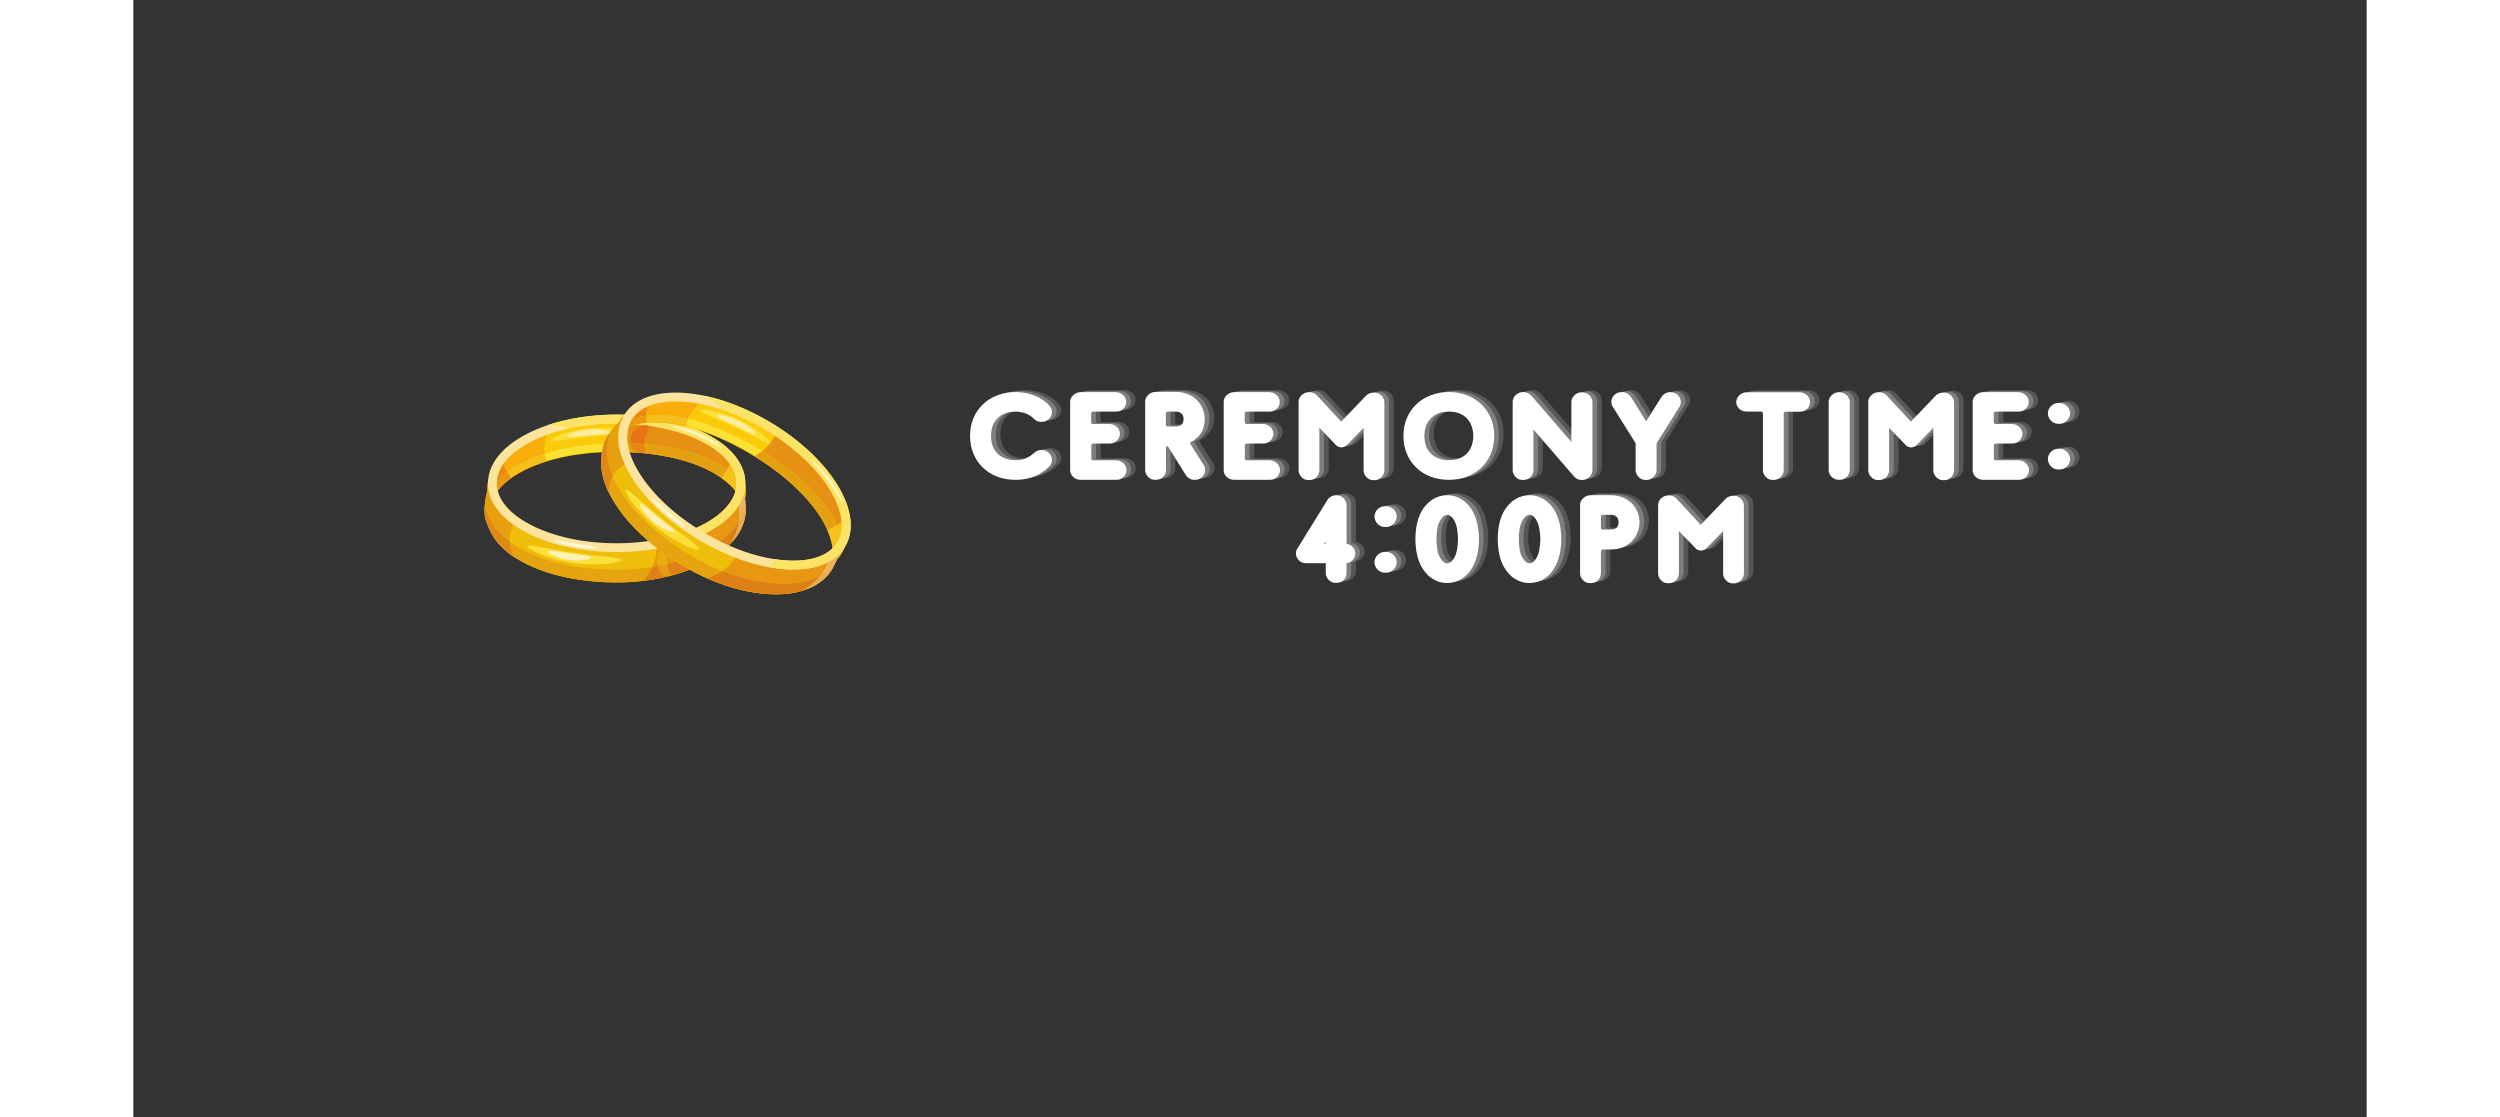 <?xml version="1.0" encoding="UTF-8"?><svg xmlns="http://www.w3.org/2000/svg" xmlns:xlink="http://www.w3.org/1999/xlink" width="224.88" zoomAndPan="magnify" viewBox="0 0 224.88 112.5" height="100.5" preserveAspectRatio="xMidYMid meet" version="1.0"><rect x="0" y="0" width="224.88" height="112.5" fill="#333333" stroke="none"/><defs><g><g id="glyph-0-0"><path d="M 7.355 -2.691 C 7.082 -2.445 6.809 -2.27 6.52 -2.156 C 6.234 -2.031 5.898 -1.98 5.512 -1.98 C 5.098 -1.98 4.738 -2.043 4.438 -2.168 C 4.125 -2.293 3.863 -2.457 3.664 -2.68 C 3.453 -2.906 3.293 -3.156 3.191 -3.453 C 3.094 -3.754 3.043 -4.078 3.043 -4.426 C 3.043 -4.762 3.094 -5.086 3.191 -5.387 C 3.293 -5.684 3.453 -5.934 3.664 -6.16 C 3.863 -6.383 4.125 -6.559 4.438 -6.684 C 4.738 -6.809 5.098 -6.871 5.512 -6.871 C 5.809 -6.871 6.109 -6.82 6.41 -6.734 C 6.707 -6.633 6.98 -6.484 7.207 -6.285 C 7.23 -6.258 7.258 -6.246 7.281 -6.223 L 7.355 -6.148 C 7.441 -6.059 7.543 -5.984 7.668 -5.922 C 7.781 -5.859 7.93 -5.836 8.117 -5.836 C 8.293 -5.836 8.441 -5.859 8.566 -5.922 C 8.691 -5.984 8.801 -6.059 8.902 -6.16 C 8.988 -6.246 9.051 -6.348 9.102 -6.473 C 9.152 -6.594 9.176 -6.707 9.176 -6.82 C 9.176 -7.059 9.09 -7.281 8.914 -7.48 C 8.715 -7.707 8.477 -7.906 8.203 -8.078 C 7.93 -8.254 7.656 -8.391 7.355 -8.504 C 7.059 -8.617 6.746 -8.703 6.434 -8.754 C 6.109 -8.801 5.809 -8.84 5.512 -8.84 C 4.863 -8.84 4.25 -8.727 3.691 -8.516 C 3.129 -8.305 2.645 -8.004 2.246 -7.617 C 1.832 -7.23 1.508 -6.77 1.285 -6.234 C 1.047 -5.684 0.934 -5.086 0.934 -4.426 C 0.934 -3.754 1.047 -3.156 1.285 -2.605 C 1.508 -2.059 1.832 -1.598 2.246 -1.211 C 2.645 -0.824 3.129 -0.523 3.691 -0.312 C 4.25 -0.102 4.863 0 5.512 0 C 6.059 0 6.582 -0.074 7.094 -0.238 C 7.605 -0.398 8.066 -0.648 8.477 -0.973 C 8.652 -1.098 8.801 -1.246 8.953 -1.41 C 9.102 -1.57 9.176 -1.77 9.176 -2.02 C 9.176 -2.133 9.152 -2.246 9.102 -2.367 C 9.051 -2.48 8.988 -2.582 8.902 -2.68 C 8.801 -2.77 8.691 -2.844 8.566 -2.906 C 8.441 -2.969 8.293 -3.004 8.117 -3.004 C 7.93 -3.004 7.781 -2.969 7.668 -2.906 C 7.543 -2.844 7.441 -2.77 7.355 -2.691 Z M 7.355 -2.691 "/></g><g id="glyph-0-1"><path d="M 1.98 0 L 5.512 0 C 5.684 0 5.836 -0.023 5.973 -0.086 C 6.098 -0.148 6.211 -0.223 6.297 -0.324 C 6.383 -0.426 6.445 -0.523 6.496 -0.648 C 6.531 -0.762 6.559 -0.871 6.559 -0.984 C 6.559 -1.098 6.531 -1.211 6.484 -1.336 C 6.434 -1.445 6.371 -1.547 6.285 -1.645 C 6.184 -1.734 6.07 -1.809 5.945 -1.871 C 5.824 -1.934 5.672 -1.969 5.5 -1.969 L 3.18 -1.969 C 3.156 -1.969 3.117 -1.98 3.078 -2.008 C 3.031 -2.031 3.016 -2.082 3.016 -2.156 L 3.016 -3.453 C 3.016 -3.516 3.031 -3.566 3.078 -3.602 C 3.117 -3.629 3.156 -3.652 3.18 -3.652 L 4.852 -3.652 C 5.023 -3.652 5.176 -3.68 5.301 -3.742 C 5.422 -3.801 5.535 -3.879 5.621 -3.977 C 5.711 -4.078 5.773 -4.176 5.824 -4.301 C 5.871 -4.414 5.898 -4.527 5.898 -4.637 C 5.898 -4.75 5.871 -4.863 5.824 -4.988 C 5.773 -5.098 5.711 -5.199 5.621 -5.301 C 5.523 -5.387 5.41 -5.461 5.285 -5.523 C 5.16 -5.586 5.012 -5.621 4.836 -5.621 L 3.168 -5.621 C 3.141 -5.621 3.105 -5.637 3.066 -5.66 C 3.016 -5.684 3.004 -5.734 3.004 -5.809 L 3.004 -6.672 C 3.004 -6.734 3.016 -6.781 3.066 -6.82 C 3.105 -6.844 3.141 -6.871 3.168 -6.871 L 5.484 -6.871 C 5.66 -6.871 5.809 -6.895 5.945 -6.957 C 6.07 -7.02 6.184 -7.094 6.27 -7.195 C 6.359 -7.281 6.422 -7.383 6.473 -7.504 C 6.508 -7.617 6.531 -7.73 6.531 -7.844 C 6.531 -7.953 6.508 -8.066 6.457 -8.191 C 6.41 -8.305 6.348 -8.402 6.258 -8.504 C 6.16 -8.59 6.047 -8.664 5.922 -8.727 C 5.797 -8.789 5.648 -8.828 5.473 -8.828 L 1.945 -8.828 C 1.77 -8.828 1.609 -8.789 1.484 -8.727 C 1.359 -8.664 1.246 -8.59 1.16 -8.492 C 1.059 -8.391 0.996 -8.293 0.949 -8.18 C 0.898 -8.055 0.887 -7.941 0.887 -7.844 L 0.887 -0.973 C 0.887 -0.848 0.91 -0.723 0.961 -0.609 C 1.012 -0.484 1.086 -0.387 1.184 -0.301 C 1.285 -0.199 1.395 -0.125 1.535 -0.074 C 1.672 -0.023 1.82 0 1.98 0 Z M 1.98 0 "/></g><g id="glyph-0-2"><path d="M 5.438 -3.727 C 5.91 -3.988 6.285 -4.312 6.547 -4.688 C 6.797 -5.062 6.934 -5.547 6.934 -6.121 C 6.934 -6.457 6.855 -6.797 6.734 -7.121 C 6.609 -7.441 6.422 -7.742 6.172 -8.004 C 5.922 -8.254 5.621 -8.465 5.262 -8.617 C 4.898 -8.766 4.488 -8.852 4.027 -8.852 L 1.996 -8.852 C 1.82 -8.852 1.66 -8.816 1.535 -8.754 C 1.41 -8.691 1.297 -8.617 1.211 -8.516 C 1.109 -8.414 1.047 -8.316 0.996 -8.203 C 0.949 -8.078 0.934 -7.969 0.934 -7.855 L 0.934 -0.996 C 0.934 -0.887 0.949 -0.773 0.996 -0.66 C 1.047 -0.535 1.109 -0.438 1.195 -0.336 C 1.285 -0.238 1.395 -0.148 1.52 -0.086 C 1.645 -0.023 1.809 0 1.98 0 C 2.156 0 2.305 -0.023 2.445 -0.086 C 2.57 -0.148 2.68 -0.223 2.77 -0.324 C 2.855 -0.426 2.918 -0.523 2.969 -0.648 C 3.004 -0.762 3.031 -0.871 3.031 -0.984 L 3.031 -3.266 C 3.031 -3.316 3.043 -3.355 3.066 -3.367 C 3.094 -3.379 3.105 -3.391 3.117 -3.391 C 3.168 -3.391 3.23 -3.355 3.277 -3.293 L 5.023 -0.484 C 5.113 -0.336 5.238 -0.223 5.387 -0.137 C 5.535 -0.039 5.723 0 5.934 0 C 6.109 0 6.258 -0.023 6.383 -0.086 C 6.508 -0.148 6.621 -0.223 6.707 -0.324 C 6.797 -0.41 6.855 -0.512 6.906 -0.637 C 6.957 -0.762 6.98 -0.871 6.98 -0.984 C 6.98 -1.16 6.934 -1.336 6.832 -1.484 C 6.781 -1.547 6.684 -1.695 6.531 -1.945 C 6.383 -2.184 6.223 -2.445 6.047 -2.73 C 5.945 -2.867 5.859 -3.004 5.785 -3.129 C 5.711 -3.254 5.637 -3.379 5.574 -3.48 C 5.5 -3.578 5.461 -3.664 5.438 -3.727 Z M 3.016 -5.574 L 3.016 -6.672 C 3.016 -6.734 3.031 -6.781 3.078 -6.82 C 3.117 -6.844 3.156 -6.871 3.18 -6.871 L 4.004 -6.871 C 4.25 -6.871 4.449 -6.797 4.59 -6.672 C 4.727 -6.547 4.801 -6.359 4.801 -6.121 C 4.801 -5.871 4.727 -5.684 4.59 -5.562 C 4.449 -5.438 4.25 -5.375 4.004 -5.375 L 3.18 -5.375 C 3.156 -5.375 3.117 -5.387 3.078 -5.422 C 3.031 -5.449 3.016 -5.5 3.016 -5.574 Z M 3.016 -5.574 "/></g><g id="glyph-0-3"><path d="M 3.016 -5.238 L 4.676 -3.516 C 4.738 -3.441 4.812 -3.391 4.914 -3.34 C 5.012 -3.293 5.113 -3.266 5.238 -3.266 C 5.359 -3.266 5.461 -3.293 5.562 -3.34 C 5.66 -3.391 5.734 -3.441 5.809 -3.516 L 7.469 -5.238 L 7.469 -0.961 C 7.469 -0.848 7.48 -0.734 7.531 -0.625 C 7.582 -0.5 7.645 -0.398 7.73 -0.301 C 7.816 -0.199 7.93 -0.113 8.055 -0.051 C 8.18 0.012 8.34 0.039 8.516 0.039 C 8.691 0.039 8.84 0.012 8.965 -0.051 C 9.09 -0.113 9.203 -0.188 9.289 -0.285 C 9.375 -0.387 9.438 -0.484 9.488 -0.609 C 9.539 -0.723 9.562 -0.836 9.562 -0.949 L 9.562 -7.816 C 9.562 -7.93 9.539 -8.043 9.488 -8.152 C 9.438 -8.266 9.375 -8.367 9.289 -8.465 C 9.188 -8.566 9.078 -8.641 8.953 -8.703 C 8.828 -8.754 8.676 -8.789 8.504 -8.789 C 8.34 -8.789 8.191 -8.754 8.055 -8.703 C 7.918 -8.641 7.805 -8.566 7.719 -8.477 L 5.211 -5.859 L 2.77 -8.504 C 2.57 -8.715 2.305 -8.828 1.98 -8.828 C 1.809 -8.828 1.645 -8.789 1.52 -8.727 C 1.395 -8.664 1.285 -8.59 1.195 -8.492 C 1.098 -8.391 1.035 -8.293 0.984 -8.18 C 0.934 -8.055 0.922 -7.941 0.922 -7.844 L 0.922 -0.973 C 0.922 -0.859 0.934 -0.75 0.984 -0.637 C 1.035 -0.512 1.098 -0.41 1.184 -0.312 C 1.273 -0.211 1.383 -0.125 1.508 -0.062 C 1.633 0 1.797 0.023 1.969 0.023 C 2.145 0.023 2.293 0 2.43 -0.062 C 2.555 -0.125 2.668 -0.199 2.754 -0.301 C 2.844 -0.398 2.906 -0.5 2.953 -0.625 C 2.992 -0.734 3.016 -0.848 3.016 -0.961 Z M 3.016 -5.238 "/></g><g id="glyph-0-4"><path d="M 5.512 0 C 6.16 0 6.758 -0.102 7.32 -0.312 C 7.867 -0.523 8.352 -0.824 8.766 -1.211 C 9.164 -1.598 9.488 -2.059 9.727 -2.605 C 9.949 -3.156 10.074 -3.754 10.074 -4.426 C 10.074 -5.086 9.949 -5.684 9.727 -6.234 C 9.488 -6.77 9.164 -7.23 8.766 -7.617 C 8.352 -8.004 7.867 -8.305 7.32 -8.516 C 6.758 -8.727 6.16 -8.84 5.512 -8.84 C 4.863 -8.84 4.25 -8.727 3.691 -8.516 C 3.129 -8.305 2.645 -8.004 2.246 -7.617 C 1.832 -7.23 1.508 -6.77 1.285 -6.234 C 1.047 -5.684 0.934 -5.086 0.934 -4.426 C 0.934 -3.754 1.047 -3.156 1.285 -2.605 C 1.508 -2.059 1.832 -1.598 2.246 -1.211 C 2.645 -0.824 3.129 -0.523 3.691 -0.312 C 4.25 -0.102 4.863 0 5.512 0 Z M 7.969 -4.426 C 7.969 -4.078 7.906 -3.754 7.805 -3.453 C 7.707 -3.156 7.543 -2.906 7.344 -2.68 C 7.145 -2.457 6.883 -2.293 6.582 -2.168 C 6.27 -2.043 5.91 -1.98 5.512 -1.98 C 5.098 -1.98 4.738 -2.043 4.438 -2.168 C 4.125 -2.293 3.863 -2.457 3.664 -2.68 C 3.453 -2.906 3.293 -3.156 3.191 -3.453 C 3.094 -3.754 3.043 -4.078 3.043 -4.426 C 3.043 -4.762 3.094 -5.086 3.191 -5.387 C 3.293 -5.684 3.453 -5.934 3.664 -6.16 C 3.863 -6.383 4.125 -6.559 4.438 -6.684 C 4.738 -6.809 5.098 -6.871 5.512 -6.871 C 5.91 -6.871 6.27 -6.809 6.582 -6.684 C 6.883 -6.559 7.145 -6.383 7.344 -6.16 C 7.543 -5.934 7.707 -5.684 7.805 -5.387 C 7.906 -5.086 7.969 -4.762 7.969 -4.426 Z M 7.969 -4.426 "/></g><g id="glyph-0-5"><path d="M 3.016 -5.062 L 7.082 -0.363 C 7.168 -0.25 7.281 -0.16 7.43 -0.086 C 7.566 -0.012 7.73 0.012 7.906 0.012 C 8.078 0.012 8.23 -0.012 8.352 -0.074 C 8.477 -0.137 8.59 -0.211 8.676 -0.312 C 8.766 -0.41 8.828 -0.512 8.879 -0.637 C 8.926 -0.75 8.953 -0.859 8.953 -0.973 L 8.953 -7.844 C 8.953 -7.941 8.926 -8.055 8.879 -8.18 C 8.828 -8.293 8.766 -8.391 8.676 -8.492 C 8.578 -8.578 8.465 -8.652 8.34 -8.715 C 8.215 -8.777 8.066 -8.816 7.891 -8.816 C 7.719 -8.816 7.555 -8.777 7.43 -8.715 C 7.305 -8.652 7.195 -8.578 7.105 -8.477 C 7.008 -8.379 6.945 -8.277 6.895 -8.168 C 6.844 -8.043 6.832 -7.93 6.832 -7.828 L 6.832 -3.816 L 2.805 -8.477 C 2.707 -8.578 2.594 -8.652 2.457 -8.727 C 2.305 -8.801 2.156 -8.84 1.98 -8.84 C 1.809 -8.84 1.645 -8.801 1.52 -8.738 C 1.395 -8.676 1.285 -8.602 1.195 -8.504 C 1.098 -8.402 1.035 -8.305 0.984 -8.191 C 0.934 -8.066 0.922 -7.953 0.922 -7.844 L 0.922 -0.984 C 0.922 -0.871 0.934 -0.762 0.984 -0.648 C 1.035 -0.523 1.098 -0.426 1.184 -0.324 C 1.273 -0.223 1.383 -0.137 1.508 -0.074 C 1.633 -0.012 1.797 0.012 1.969 0.012 C 2.145 0.012 2.293 -0.012 2.43 -0.074 C 2.555 -0.137 2.668 -0.211 2.754 -0.312 C 2.844 -0.41 2.906 -0.512 2.953 -0.637 C 2.992 -0.75 3.016 -0.859 3.016 -0.973 Z M 3.016 -5.062 "/></g><g id="glyph-0-6"><path d="M 4.449 -5.887 L 2.906 -8.367 C 2.805 -8.492 2.68 -8.602 2.531 -8.703 C 2.383 -8.789 2.195 -8.84 1.996 -8.84 C 1.82 -8.84 1.66 -8.801 1.535 -8.738 C 1.41 -8.676 1.297 -8.602 1.211 -8.504 C 1.121 -8.402 1.059 -8.305 1.012 -8.191 C 0.961 -8.066 0.949 -7.953 0.949 -7.855 C 0.949 -7.68 0.996 -7.504 1.098 -7.344 L 3.355 -3.742 C 3.379 -3.715 3.391 -3.68 3.391 -3.629 L 3.391 -0.984 C 3.391 -0.871 3.402 -0.762 3.453 -0.648 C 3.504 -0.523 3.566 -0.426 3.652 -0.324 C 3.742 -0.223 3.852 -0.137 3.988 -0.074 C 4.113 -0.012 4.277 0.012 4.449 0.012 C 4.625 0.012 4.773 -0.012 4.898 -0.074 C 5.023 -0.137 5.137 -0.211 5.223 -0.312 C 5.312 -0.41 5.375 -0.512 5.422 -0.637 C 5.473 -0.75 5.5 -0.859 5.5 -0.973 L 5.5 -3.617 C 5.5 -3.664 5.512 -3.703 5.535 -3.727 L 7.793 -7.332 C 7.891 -7.492 7.941 -7.668 7.941 -7.844 C 7.941 -7.941 7.918 -8.055 7.879 -8.18 C 7.828 -8.293 7.766 -8.391 7.68 -8.492 C 7.594 -8.59 7.48 -8.664 7.355 -8.727 C 7.219 -8.789 7.07 -8.828 6.895 -8.828 C 6.684 -8.828 6.496 -8.777 6.348 -8.691 C 6.195 -8.59 6.07 -8.477 5.996 -8.352 Z M 4.449 -5.887 "/></g><g id="glyph-0-7"/><g id="glyph-0-8"><path d="M 1.969 -8.816 C 1.797 -8.816 1.633 -8.777 1.508 -8.715 C 1.383 -8.652 1.273 -8.578 1.184 -8.477 C 1.086 -8.379 1.023 -8.277 0.973 -8.168 C 0.922 -8.043 0.91 -7.93 0.91 -7.828 C 0.91 -7.707 0.934 -7.582 0.984 -7.469 C 1.035 -7.355 1.098 -7.258 1.195 -7.168 C 1.285 -7.07 1.395 -6.996 1.535 -6.945 C 1.66 -6.895 1.809 -6.871 1.98 -6.871 L 3.43 -6.871 C 3.453 -6.871 3.492 -6.844 3.527 -6.82 C 3.566 -6.781 3.59 -6.734 3.59 -6.672 L 3.59 -0.984 C 3.59 -0.871 3.602 -0.762 3.652 -0.648 C 3.703 -0.523 3.766 -0.426 3.852 -0.324 C 3.941 -0.223 4.051 -0.137 4.176 -0.074 C 4.301 -0.012 4.465 0.012 4.637 0.012 C 4.812 0.012 4.961 -0.012 5.098 -0.074 C 5.223 -0.137 5.336 -0.211 5.422 -0.312 C 5.512 -0.41 5.574 -0.512 5.621 -0.637 C 5.66 -0.75 5.684 -0.859 5.684 -0.973 L 5.684 -6.656 C 5.684 -6.719 5.699 -6.77 5.746 -6.809 C 5.785 -6.832 5.824 -6.855 5.848 -6.855 L 7.293 -6.855 C 7.469 -6.855 7.617 -6.883 7.754 -6.945 C 7.879 -7.008 7.992 -7.082 8.078 -7.18 C 8.168 -7.27 8.23 -7.367 8.277 -7.492 C 8.316 -7.617 8.34 -7.73 8.34 -7.844 C 8.34 -7.941 8.316 -8.055 8.266 -8.18 C 8.215 -8.293 8.152 -8.391 8.066 -8.492 C 7.969 -8.578 7.855 -8.652 7.73 -8.715 C 7.605 -8.777 7.457 -8.816 7.281 -8.816 Z M 1.969 -8.816 "/></g><g id="glyph-0-9"><path d="M 0.91 -0.973 C 0.91 -0.848 0.934 -0.734 0.984 -0.625 C 1.035 -0.5 1.098 -0.398 1.195 -0.312 C 1.285 -0.211 1.395 -0.137 1.535 -0.086 C 1.66 -0.023 1.809 0 1.98 0 C 2.156 0 2.305 -0.023 2.445 -0.086 C 2.57 -0.148 2.68 -0.223 2.77 -0.324 C 2.855 -0.426 2.918 -0.523 2.969 -0.648 C 3.004 -0.762 3.031 -0.871 3.031 -0.984 L 3.031 -7.844 C 3.031 -7.953 3.004 -8.066 2.953 -8.191 C 2.906 -8.305 2.844 -8.402 2.754 -8.504 C 2.656 -8.59 2.543 -8.664 2.418 -8.727 C 2.293 -8.789 2.145 -8.828 1.969 -8.828 C 1.797 -8.828 1.633 -8.789 1.508 -8.727 C 1.383 -8.664 1.273 -8.59 1.184 -8.492 C 1.086 -8.391 1.023 -8.293 0.973 -8.18 C 0.922 -8.055 0.91 -7.941 0.91 -7.844 Z M 0.91 -0.973 "/></g><g id="glyph-0-10"><path d="M 3.191 -2.094 C 3.191 -2.207 3.168 -2.332 3.117 -2.457 C 3.066 -2.582 2.992 -2.691 2.906 -2.793 C 2.805 -2.891 2.691 -2.969 2.555 -3.043 C 2.406 -3.105 2.246 -3.141 2.07 -3.141 C 1.883 -3.141 1.719 -3.105 1.582 -3.043 C 1.434 -2.969 1.32 -2.891 1.234 -2.793 C 1.133 -2.691 1.07 -2.582 1.023 -2.457 C 0.973 -2.332 0.949 -2.207 0.949 -2.094 C 0.949 -1.969 0.973 -1.859 1.023 -1.734 C 1.07 -1.609 1.133 -1.484 1.234 -1.383 C 1.32 -1.285 1.434 -1.195 1.582 -1.133 C 1.719 -1.059 1.883 -1.035 2.07 -1.035 C 2.246 -1.035 2.406 -1.059 2.555 -1.133 C 2.691 -1.195 2.805 -1.285 2.906 -1.383 C 2.992 -1.484 3.066 -1.609 3.117 -1.734 C 3.168 -1.859 3.191 -1.969 3.191 -2.094 Z M 0.949 -6.695 C 0.949 -6.57 0.973 -6.457 1.023 -6.332 C 1.07 -6.211 1.133 -6.086 1.234 -5.984 C 1.32 -5.887 1.434 -5.797 1.582 -5.734 C 1.719 -5.66 1.883 -5.637 2.07 -5.637 C 2.246 -5.637 2.406 -5.66 2.555 -5.734 C 2.691 -5.797 2.805 -5.887 2.906 -5.984 C 2.992 -6.086 3.066 -6.211 3.117 -6.332 C 3.168 -6.457 3.191 -6.57 3.191 -6.695 C 3.191 -6.809 3.168 -6.934 3.117 -7.059 C 3.066 -7.18 2.992 -7.293 2.906 -7.395 C 2.805 -7.492 2.691 -7.566 2.555 -7.645 C 2.406 -7.707 2.246 -7.742 2.07 -7.742 C 1.883 -7.742 1.719 -7.707 1.582 -7.645 C 1.434 -7.566 1.32 -7.492 1.234 -7.395 C 1.133 -7.293 1.07 -7.18 1.023 -7.059 C 0.973 -6.934 0.949 -6.809 0.949 -6.695 Z M 0.949 -6.695 "/></g><g id="glyph-0-11"><path d="M 3.941 -1.996 L 3.941 -1.012 C 3.941 -0.898 3.953 -0.785 4.004 -0.672 C 4.051 -0.547 4.113 -0.449 4.203 -0.348 C 4.289 -0.25 4.402 -0.16 4.527 -0.102 C 4.652 -0.039 4.812 -0.012 4.988 -0.012 C 5.16 -0.012 5.312 -0.039 5.449 -0.102 C 5.574 -0.16 5.684 -0.238 5.773 -0.336 C 5.859 -0.438 5.922 -0.535 5.973 -0.66 C 6.008 -0.773 6.035 -0.887 6.035 -0.996 L 6.035 -1.996 C 6.184 -2.02 6.309 -2.059 6.422 -2.133 C 6.52 -2.195 6.621 -2.27 6.695 -2.367 C 6.77 -2.457 6.82 -2.555 6.855 -2.656 C 6.895 -2.754 6.918 -2.867 6.918 -2.969 C 6.918 -3.168 6.844 -3.379 6.695 -3.578 C 6.547 -3.777 6.32 -3.891 6.035 -3.941 L 6.035 -7.844 C 6.035 -7.941 6.008 -8.043 5.973 -8.168 C 5.922 -8.277 5.859 -8.391 5.785 -8.492 C 5.699 -8.59 5.586 -8.664 5.461 -8.738 C 5.336 -8.801 5.176 -8.84 5 -8.84 C 4.801 -8.84 4.613 -8.789 4.465 -8.703 C 4.301 -8.602 4.176 -8.492 4.102 -8.352 L 1.086 -3.48 C 0.984 -3.328 0.934 -3.156 0.934 -2.98 C 0.934 -2.867 0.949 -2.754 0.996 -2.645 C 1.047 -2.52 1.109 -2.418 1.195 -2.32 C 1.285 -2.219 1.395 -2.145 1.52 -2.082 C 1.645 -2.02 1.809 -1.996 1.98 -1.996 Z M 3.766 -3.926 C 3.777 -3.965 3.801 -4.004 3.828 -4.039 C 3.852 -4.066 3.879 -4.102 3.902 -4.152 C 3.902 -4.152 3.902 -4.164 3.902 -4.164 C 3.902 -4.164 3.914 -4.176 3.914 -4.188 L 3.914 -3.926 Z M 3.766 -3.926 "/></g><g id="glyph-0-12"><path d="M 4.762 -6.434 C 4.938 -6.16 5.062 -5.848 5.125 -5.473 C 5.188 -5.098 5.223 -4.75 5.223 -4.426 C 5.223 -4.078 5.188 -3.727 5.125 -3.355 C 5.062 -2.98 4.938 -2.668 4.762 -2.406 C 4.562 -2.121 4.363 -1.98 4.141 -1.98 C 3.914 -1.98 3.703 -2.121 3.516 -2.406 C 3.328 -2.668 3.203 -2.98 3.141 -3.355 C 3.078 -3.727 3.055 -4.078 3.055 -4.426 C 3.055 -4.75 3.078 -5.098 3.141 -5.473 C 3.203 -5.848 3.328 -6.16 3.516 -6.434 C 3.715 -6.719 3.914 -6.871 4.141 -6.871 C 4.352 -6.871 4.562 -6.719 4.762 -6.434 Z M 6.547 -7.492 C 6.422 -7.668 6.285 -7.828 6.121 -7.992 C 5.961 -8.152 5.773 -8.305 5.574 -8.43 C 5.375 -8.555 5.148 -8.652 4.914 -8.727 C 4.664 -8.801 4.414 -8.84 4.141 -8.84 C 3.852 -8.84 3.59 -8.801 3.355 -8.727 C 3.105 -8.652 2.879 -8.555 2.68 -8.43 C 2.48 -8.305 2.293 -8.152 2.145 -7.992 C 1.98 -7.828 1.844 -7.668 1.719 -7.492 C 1.57 -7.27 1.434 -7.02 1.336 -6.77 C 1.234 -6.508 1.148 -6.246 1.098 -5.984 C 1.035 -5.711 0.996 -5.449 0.973 -5.188 C 0.949 -4.914 0.934 -4.664 0.934 -4.426 C 0.934 -4.176 0.949 -3.926 0.973 -3.664 C 0.996 -3.391 1.035 -3.129 1.098 -2.867 C 1.148 -2.594 1.234 -2.332 1.336 -2.082 C 1.434 -1.82 1.57 -1.582 1.719 -1.359 C 1.844 -1.184 1.98 -1.012 2.145 -0.848 C 2.293 -0.672 2.48 -0.535 2.68 -0.41 C 2.879 -0.285 3.094 -0.188 3.34 -0.113 C 3.578 -0.039 3.84 0 4.125 0 C 4.402 0 4.664 -0.039 4.914 -0.113 C 5.148 -0.188 5.375 -0.285 5.574 -0.41 C 5.773 -0.535 5.961 -0.672 6.121 -0.836 C 6.27 -0.996 6.422 -1.172 6.547 -1.359 C 6.695 -1.582 6.82 -1.82 6.918 -2.082 C 7.02 -2.332 7.105 -2.594 7.168 -2.867 C 7.219 -3.129 7.27 -3.391 7.293 -3.664 C 7.32 -3.926 7.332 -4.176 7.332 -4.426 C 7.332 -4.664 7.32 -4.914 7.293 -5.188 C 7.27 -5.449 7.219 -5.711 7.168 -5.984 C 7.105 -6.246 7.02 -6.508 6.918 -6.77 C 6.82 -7.02 6.695 -7.27 6.547 -7.492 Z M 6.547 -7.492 "/></g><g id="glyph-0-13"><path d="M 4.016 -3.379 C 4.477 -3.379 4.887 -3.453 5.25 -3.617 C 5.609 -3.766 5.91 -3.977 6.16 -4.227 C 6.41 -4.477 6.594 -4.773 6.719 -5.098 C 6.844 -5.422 6.918 -5.762 6.918 -6.109 C 6.918 -6.445 6.855 -6.781 6.734 -7.105 C 6.609 -7.43 6.422 -7.73 6.172 -7.992 C 5.922 -8.242 5.621 -8.453 5.262 -8.602 C 4.898 -8.754 4.488 -8.84 4.027 -8.84 L 1.996 -8.84 C 1.82 -8.84 1.66 -8.801 1.535 -8.738 C 1.41 -8.676 1.297 -8.602 1.211 -8.504 C 1.109 -8.402 1.047 -8.305 0.996 -8.191 C 0.949 -8.066 0.934 -7.953 0.934 -7.844 L 0.934 -0.984 C 0.934 -0.871 0.949 -0.762 0.996 -0.648 C 1.047 -0.523 1.109 -0.426 1.195 -0.324 C 1.285 -0.223 1.395 -0.137 1.52 -0.074 C 1.645 -0.012 1.809 0.012 1.98 0.012 C 2.156 0.012 2.305 -0.012 2.445 -0.074 C 2.57 -0.137 2.68 -0.211 2.77 -0.312 C 2.855 -0.41 2.918 -0.512 2.969 -0.637 C 3.004 -0.75 3.031 -0.859 3.031 -0.973 L 3.031 -3.18 C 3.031 -3.242 3.043 -3.293 3.094 -3.328 C 3.129 -3.355 3.168 -3.379 3.191 -3.379 Z M 3.031 -5.574 L 3.031 -6.672 C 3.031 -6.734 3.043 -6.781 3.094 -6.82 C 3.129 -6.844 3.168 -6.871 3.191 -6.871 L 4.016 -6.871 C 4.266 -6.871 4.465 -6.797 4.602 -6.672 C 4.738 -6.547 4.812 -6.359 4.812 -6.121 C 4.812 -5.871 4.738 -5.684 4.602 -5.562 C 4.465 -5.438 4.266 -5.375 4.016 -5.375 L 3.191 -5.375 C 3.168 -5.375 3.129 -5.387 3.094 -5.422 C 3.043 -5.449 3.031 -5.5 3.031 -5.574 Z M 3.031 -5.574 "/></g></g><clipPath id="clip-0"><path d="M 35.312 42 L 62 42 L 62 51 L 35.312 51 Z M 35.312 42 " clip-rule="nonzero"/></clipPath><clipPath id="clip-1"><path d="M 35.312 46 L 42 46 L 42 50 L 35.312 50 Z M 35.312 46 " clip-rule="nonzero"/></clipPath><clipPath id="clip-2"><path d="M 35.312 43 L 42 43 L 42 50 L 35.312 50 Z M 35.312 43 " clip-rule="nonzero"/></clipPath><clipPath id="clip-3"><path d="M 35.312 48 L 39 48 L 39 50 L 35.312 50 Z M 35.312 48 " clip-rule="nonzero"/></clipPath><clipPath id="clip-4"><path d="M 35.312 46 L 39 46 L 39 50 L 35.312 50 Z M 35.312 46 " clip-rule="nonzero"/></clipPath><clipPath id="clip-5"><path d="M 35.312 49 L 62 49 L 62 59 L 35.312 59 Z M 35.312 49 " clip-rule="nonzero"/></clipPath><clipPath id="clip-6"><path d="M 35.312 50 L 62 50 L 62 59 L 35.312 59 Z M 35.312 50 " clip-rule="nonzero"/></clipPath><clipPath id="clip-7"><path d="M 35.312 51 L 39 51 L 39 57 L 35.312 57 Z M 35.312 51 " clip-rule="nonzero"/></clipPath><clipPath id="clip-8"><path d="M 35.312 49 L 39 49 L 39 57 L 35.312 57 Z M 35.312 49 " clip-rule="nonzero"/></clipPath><clipPath id="clip-9"><path d="M 35.312 50 L 39 50 L 39 57 L 35.312 57 Z M 35.312 50 " clip-rule="nonzero"/></clipPath><clipPath id="clip-10"><path d="M 35.312 41 L 62 41 L 62 56 L 35.312 56 Z M 35.312 41 " clip-rule="nonzero"/></clipPath><clipPath id="clip-11"><path d="M 47.039 42.344 L 71.254 42.344 L 71.254 59.848 L 47.039 59.848 Z M 47.039 42.344 " clip-rule="nonzero"/></clipPath><clipPath id="clip-12"><path d="M 47.039 43.57 L 70.52 43.57 L 70.52 59.848 L 47.039 59.848 Z M 47.039 43.57 " clip-rule="nonzero"/></clipPath><clipPath id="clip-13"><path d="M 57.734 57.406 L 70.273 57.406 L 70.273 59.848 L 57.734 59.848 Z M 57.734 57.406 " clip-rule="nonzero"/></clipPath><clipPath id="clip-14"><path d="M 67 59 L 68 59 L 68 59.852 L 67 59.852 Z M 67 59 " clip-rule="nonzero"/></clipPath><clipPath id="clip-15"><path d="M 67 57 L 71 57 L 71 59.852 L 67 59.852 Z M 67 57 " clip-rule="nonzero"/></clipPath></defs><g clip-path="url(#clip-0)"><path fill="rgb(98.43%, 79.219%, 4.309%)" d="M 48.645 45.504 C 42.32 45.504 37.047 47.484 35.867 50.844 C 35.703 50.383 35.617 49.902 35.617 49.414 C 35.617 45.371 41.449 42.094 48.645 42.094 C 55.836 42.094 61.668 45.371 61.668 49.414 C 61.668 49.902 61.582 50.383 61.418 50.844 C 60.238 47.484 54.969 45.504 48.645 45.504 " fill-opacity="1" fill-rule="nonzero"/></g><path fill="rgb(99.219%, 90.979%, 62.349%)" d="M 61.668 49.367 C 61.668 49.266 61.664 49.164 61.652 49.062 C 61.656 49.066 61.656 49.07 61.66 49.074 C 61.664 49.156 61.668 49.242 61.668 49.328 L 61.668 49.367 " fill-opacity="1" fill-rule="nonzero"/><path fill="rgb(98.039%, 88.629%, 20.389%)" d="M 41.602 46.379 C 41.516 46.145 41.457 45.91 41.422 45.668 C 43.16 45.121 45.188 44.781 47.379 44.668 C 47.363 44.711 47.352 44.75 47.344 44.789 C 47.281 45.039 47.234 45.254 47.199 45.453 C 45.152 45.555 43.25 45.871 41.602 46.379 " fill-opacity="1" fill-rule="nonzero"/><path fill="rgb(88.239%, 70.589%, 57.249%)" d="M 61.598 50.188 L 61.598 50.184 C 61.645 49.934 61.668 49.676 61.668 49.418 L 61.668 49.422 C 61.668 49.68 61.645 49.938 61.598 50.188 M 60.633 49.445 C 58.988 47.375 55.535 46.035 51.34 45.637 C 51.359 45.637 51.383 45.641 51.406 45.641 C 51.414 45.641 51.418 45.641 51.422 45.641 C 51.434 45.641 51.441 45.641 51.449 45.641 C 55.598 46.051 59.004 47.387 60.633 49.438 C 60.633 49.441 60.633 49.441 60.633 49.445 M 51.125 45.617 C 50.746 45.586 50.359 45.559 49.969 45.543 C 49.969 45.539 49.969 45.535 49.969 45.535 C 50.316 45.551 50.656 45.57 50.996 45.598 C 51.039 45.605 51.082 45.613 51.125 45.617 " fill-opacity="1" fill-rule="nonzero"/><path fill="rgb(90.199%, 56.47%, 7.84%)" d="M 61.598 50.184 C 61.598 50.184 61.598 50.18 61.598 50.18 C 61.645 49.926 61.668 49.672 61.668 49.414 L 61.668 49.418 C 61.668 49.676 61.645 49.934 61.598 50.184 M 60.633 49.438 C 59.004 47.387 55.598 46.051 51.449 45.641 C 51.508 45.633 51.543 45.609 51.559 45.566 C 54.723 45.895 57.449 46.762 59.27 48.074 C 59.254 48.09 59.242 48.109 59.23 48.125 C 59.785 48.52 60.258 48.957 60.633 49.434 C 60.633 49.438 60.633 49.438 60.633 49.438 M 59.82 47.238 C 57.855 45.891 54.898 45.023 51.484 44.734 C 51.48 44.598 51.488 44.449 51.52 44.293 C 51.66 43.609 52.289 42.98 51.75 42.836 C 53.84 43.117 55.75 43.676 57.309 44.484 C 58.559 45.129 59.492 45.887 60.066 46.703 C 59.996 46.887 59.91 47.062 59.82 47.238 M 50.996 45.598 C 50.656 45.57 50.316 45.551 49.969 45.535 C 49.961 45.504 49.949 45.477 49.941 45.449 C 50.156 45.457 50.363 45.469 50.574 45.48 C 50.691 45.531 50.828 45.57 50.996 45.598 M 50.023 44.648 C 49.938 44.648 49.852 44.645 49.766 44.641 C 49.734 44.43 49.719 44.219 49.715 44.016 C 49.789 43.703 49.828 43.387 49.832 43.066 C 49.844 43.027 49.855 42.992 49.863 42.957 C 50.125 42.863 50.398 42.785 50.684 42.723 C 50.965 42.746 51.246 42.773 51.523 42.809 C 51.504 42.809 51.48 42.809 51.457 42.809 C 51.438 42.809 51.418 42.809 51.398 42.809 C 51.008 42.816 50.09 43.211 50.027 44.238 C 50.02 44.383 50.016 44.52 50.023 44.648 " fill-opacity="1" fill-rule="nonzero"/><path fill="rgb(89.02%, 63.139%, 7.059%)" d="M 59.27 48.074 C 57.449 46.762 54.723 45.895 51.559 45.566 C 51.613 45.43 51.496 45.125 51.484 44.734 C 54.898 45.023 57.855 45.891 59.82 47.238 C 59.664 47.527 59.48 47.809 59.27 48.074 M 50.574 45.48 C 50.363 45.469 50.156 45.457 49.941 45.449 C 49.859 45.172 49.801 44.902 49.766 44.641 C 49.852 44.645 49.938 44.648 50.023 44.648 C 50.047 45.016 50.176 45.312 50.574 45.48 " fill-opacity="1" fill-rule="nonzero"/><path fill="rgb(98.819%, 84.709%, 38.429%)" d="M 61.668 49.41 L 61.668 49.367 L 61.668 49.41 M 61.652 49.062 C 61.645 48.973 61.637 48.883 61.621 48.797 L 61.621 48.789 C 61.637 48.879 61.648 48.973 61.652 49.062 " fill-opacity="1" fill-rule="nonzero"/><path fill="rgb(98.43%, 79.219%, 12.939%)" d="M 61.668 49.414 L 61.668 49.371 L 61.668 49.414 M 61.652 49.062 C 61.645 48.977 61.633 48.887 61.621 48.801 L 61.621 48.797 C 61.637 48.883 61.645 48.973 61.652 49.062 " fill-opacity="1" fill-rule="nonzero"/><path fill="rgb(98.819%, 81.96%, 27.06%)" d="M 61.668 49.371 C 61.668 49.27 61.66 49.164 61.652 49.062 C 61.664 49.164 61.668 49.266 61.668 49.367 L 61.668 49.371 " fill-opacity="1" fill-rule="nonzero"/><path fill="rgb(98.819%, 81.569%, 17.249%)" d="M 61.668 49.375 C 61.668 49.27 61.66 49.164 61.652 49.062 C 61.66 49.164 61.668 49.27 61.668 49.371 L 61.668 49.375 " fill-opacity="1" fill-rule="nonzero"/><path fill="rgb(97.249%, 74.12%, 9.409%)" d="M 61.598 50.18 C 61.594 50.164 61.594 50.148 61.59 50.133 C 61.641 49.883 61.664 49.633 61.668 49.375 L 61.668 49.414 C 61.668 49.672 61.645 49.926 61.598 50.18 M 60.633 49.434 C 60.258 48.957 59.785 48.52 59.23 48.125 C 59.242 48.109 59.254 48.09 59.27 48.074 C 59.812 48.469 60.277 48.902 60.648 49.375 C 60.645 49.395 60.641 49.414 60.633 49.434 M 61.652 49.062 C 61.641 49.039 61.625 49.02 61.609 48.996 C 61.617 48.934 61.621 48.867 61.621 48.801 C 61.633 48.887 61.645 48.977 61.652 49.062 M 60.629 47.875 C 60.383 47.652 60.109 47.441 59.82 47.238 C 59.91 47.062 59.996 46.887 60.066 46.703 C 60.328 47.082 60.52 47.473 60.629 47.875 " fill-opacity="1" fill-rule="nonzero"/><path fill="rgb(96.86%, 75.69%, 11.76%)" d="M 61.59 50.133 C 61.57 49.945 61.543 49.766 61.512 49.609 C 61.559 49.406 61.594 49.203 61.609 48.996 C 61.625 49.02 61.641 49.039 61.652 49.062 C 61.66 49.164 61.668 49.27 61.668 49.375 C 61.664 49.633 61.641 49.883 61.59 50.133 M 60.648 49.375 C 60.277 48.902 59.812 48.469 59.27 48.074 C 59.48 47.809 59.664 47.527 59.82 47.238 C 60.109 47.441 60.383 47.652 60.629 47.875 C 60.699 48.133 60.734 48.398 60.734 48.664 C 60.734 48.902 60.707 49.141 60.648 49.375 " fill-opacity="1" fill-rule="nonzero"/><path fill="rgb(98.039%, 87.839%, 22.35%)" d="M 42.039 44.348 C 42.016 44.117 43.688 43.344 45.82 43.129 C 47.957 42.918 49.746 43.34 49.77 43.574 C 49.793 43.809 48.043 43.762 45.906 43.973 C 43.773 44.188 42.062 44.582 42.039 44.348 " fill-opacity="1" fill-rule="nonzero"/><g clip-path="url(#clip-1)"><path fill="rgb(96.469%, 84.309%, 75.29%)" d="M 35.617 49.379 L 35.617 49.379 M 35.617 49.379 L 35.617 49.375 L 35.617 49.379 M 35.617 49.371 L 35.617 49.367 L 35.617 49.371 M 35.617 49.367 L 35.617 49.363 L 35.617 49.367 M 35.617 49.359 C 35.617 49.359 35.617 49.355 35.617 49.355 C 35.617 49.355 35.617 49.359 35.617 49.359 M 35.617 49.355 L 35.617 49.352 L 35.617 49.355 M 35.617 49.348 L 35.617 49.344 L 35.617 49.348 M 35.617 49.344 L 35.617 49.34 L 35.617 49.344 M 35.617 49.336 L 35.617 49.332 L 35.617 49.336 M 35.617 49.332 C 35.617 49.328 35.621 49.328 35.621 49.328 C 35.621 49.328 35.617 49.328 35.617 49.332 M 35.621 49.324 L 35.621 49.32 L 35.621 49.324 M 35.621 49.32 L 35.621 49.316 L 35.621 49.32 M 35.621 49.312 C 35.621 49.312 35.621 49.309 35.621 49.309 C 35.621 49.312 35.621 49.312 35.621 49.312 M 35.621 49.305 L 35.621 49.305 M 35.621 49.293 L 35.621 49.293 M 35.621 49.281 L 35.621 49.281 M 38.062 48.129 C 38.062 48.129 38.062 48.129 38.059 48.129 C 39.023 47.441 40.234 46.879 41.629 46.453 C 40.234 46.879 39.023 47.441 38.062 48.129 " fill-opacity="1" fill-rule="nonzero"/></g><g clip-path="url(#clip-2)"><path fill="rgb(97.249%, 67.839%, 4.309%)" d="M 35.617 49.379 L 35.617 49.379 M 35.617 49.375 L 35.617 49.371 L 35.617 49.375 M 35.617 49.371 L 35.617 49.359 C 35.617 49.359 35.617 49.355 35.617 49.355 L 35.617 49.332 C 35.617 49.328 35.621 49.328 35.621 49.328 L 35.621 49.312 C 35.621 49.312 35.621 49.312 35.621 49.309 L 35.621 49.293 C 35.621 49.289 35.621 49.285 35.621 49.281 C 35.621 49.277 35.621 49.273 35.621 49.27 C 35.629 49.023 35.66 48.781 35.711 48.543 C 35.652 48.812 35.621 49.09 35.617 49.371 M 38.059 48.129 C 38.047 48.113 38.031 48.094 38.016 48.078 C 38.98 47.379 40.199 46.809 41.602 46.379 C 41.609 46.402 41.617 46.43 41.629 46.453 C 40.234 46.879 39.023 47.441 38.059 48.129 M 37.648 47.543 C 37.488 47.258 37.367 46.965 37.301 46.66 C 37.875 45.859 38.797 45.117 40.023 44.484 C 40.527 44.223 41.07 43.988 41.641 43.777 C 41.469 44.215 41.379 44.672 41.379 45.137 C 41.379 45.316 41.395 45.492 41.422 45.668 C 39.918 46.145 38.633 46.773 37.648 47.543 " fill-opacity="1" fill-rule="nonzero"/></g><path fill="rgb(96.078%, 74.899%, 11.369%)" d="M 38.016 48.078 C 37.875 47.902 37.754 47.727 37.648 47.543 C 38.633 46.773 39.918 46.145 41.422 45.668 C 41.457 45.91 41.516 46.145 41.602 46.379 C 40.199 46.809 38.98 47.379 38.016 48.078 " fill-opacity="1" fill-rule="nonzero"/><g clip-path="url(#clip-3)"><path fill="rgb(95.29%, 78.819%, 66.269%)" d="M 35.617 49.414 L 35.617 49.41 L 35.617 49.414 M 35.617 49.406 L 35.617 49.406 M 36.688 49.398 C 37.059 48.938 37.52 48.516 38.062 48.129 L 38.062 48.133 C 37.523 48.516 37.062 48.941 36.688 49.398 " fill-opacity="1" fill-rule="nonzero"/><path fill="rgb(90.979%, 65.489%, 47.839%)" d="M 35.617 49.414 L 35.617 49.41 L 35.617 49.414 M 35.617 49.406 L 35.617 49.402 L 35.617 49.406 M 35.617 49.402 L 35.617 49.398 L 35.617 49.402 M 36.688 49.398 C 37.059 48.938 37.52 48.516 38.059 48.129 C 38.062 48.129 38.062 48.129 38.062 48.129 C 37.52 48.516 37.059 48.938 36.688 49.398 M 35.617 49.398 L 35.617 49.391 L 35.617 49.398 M 35.617 49.391 L 35.617 49.387 L 35.617 49.391 M 35.617 49.383 L 35.617 49.379 L 35.617 49.383 M 35.617 49.379 L 35.617 49.375 L 35.617 49.379 M 35.617 49.371 L 35.617 49.371 " fill-opacity="1" fill-rule="nonzero"/></g><g clip-path="url(#clip-4)"><path fill="rgb(92.94%, 52.55%, 7.449%)" d="M 35.621 49.559 C 35.617 49.512 35.617 49.465 35.617 49.414 L 35.617 49.371 C 35.621 49.09 35.652 48.812 35.711 48.543 C 35.707 48.586 35.707 48.629 35.707 48.668 C 35.707 48.902 35.727 49.129 35.77 49.355 C 35.711 49.406 35.664 49.461 35.621 49.559 M 36.688 49.398 C 36.684 49.375 36.676 49.355 36.672 49.332 C 37.035 48.879 37.488 48.457 38.016 48.078 C 38.031 48.094 38.047 48.113 38.059 48.129 C 37.52 48.516 37.059 48.938 36.688 49.398 M 36.602 48.551 C 36.625 47.898 36.863 47.262 37.301 46.66 C 37.367 46.965 37.488 47.258 37.648 47.543 C 37.246 47.855 36.895 48.191 36.602 48.551 " fill-opacity="1" fill-rule="nonzero"/></g><path fill="rgb(92.159%, 58.82%, 6.67%)" d="M 36.672 49.332 C 36.621 49.113 36.598 48.891 36.598 48.668 C 36.598 48.629 36.598 48.59 36.602 48.551 C 36.895 48.191 37.246 47.855 37.648 47.543 C 37.754 47.727 37.875 47.902 38.016 48.078 C 37.488 48.457 37.035 48.879 36.672 49.332 " fill-opacity="1" fill-rule="nonzero"/><g clip-path="url(#clip-5)"><path fill="rgb(93.729%, 74.509%, 4.309%)" d="M 58.074 56.367 C 58.938 55.867 59.664 55.297 60.219 54.668 C 61.051 53.762 61.559 52.746 61.652 51.672 C 61.652 51.656 61.652 51.641 61.656 51.625 C 61.66 51.574 61.664 51.52 61.664 51.469 L 61.664 51.418 C 61.668 51.379 61.668 51.34 61.668 51.305 L 61.668 51.203 C 61.668 51.148 61.664 51.086 61.66 51.023 C 61.66 50.996 61.66 50.973 61.656 50.945 C 61.629 50.406 61.551 49.652 61.418 49.281 C 61.398 49.344 61.375 49.398 61.352 49.457 L 61.324 49.438 C 61.219 49.738 61.078 50.027 60.914 50.312 C 59.113 53.145 54.301 55.176 48.645 55.176 C 42.32 55.176 37.047 52.641 35.867 49.281 C 35.652 49.438 35.559 49.5 35.426 50.48 C 35.312 51.32 35.363 51.91 35.461 52.234 C 35.66 52.887 35.832 53.262 36.094 53.75 C 37.688 56.688 42.664 58.652 48.645 58.652 C 52.301 58.652 55.605 57.797 57.973 56.426 C 58.004 56.41 58.031 56.395 58.059 56.375 L 58.074 56.367 " fill-opacity="1" fill-rule="nonzero"/></g><g clip-path="url(#clip-6)"><path fill="rgb(90.59%, 64.31%, 6.67%)" d="M 61.668 51.195 C 61.668 51.141 61.664 51.082 61.66 51.016 C 61.66 51 61.66 50.98 61.66 50.961 C 61.461 51.82 60.992 52.637 60.309 53.379 C 59.75 54.012 59.016 54.582 58.145 55.082 L 58.133 55.09 C 58.102 55.105 58.074 55.121 58.043 55.141 C 55.66 56.512 52.332 57.367 48.645 57.367 C 42.621 57.367 37.609 55.402 36.004 52.461 C 35.742 51.984 35.57 51.613 35.375 50.988 C 35.34 51.559 35.387 51.977 35.461 52.227 C 35.66 52.879 35.832 53.254 36.094 53.742 C 37.688 56.684 42.664 58.648 48.645 58.648 C 52.301 58.648 55.605 57.793 57.973 56.418 C 58.004 56.402 58.031 56.387 58.059 56.371 L 58.074 56.359 C 58.938 55.863 59.664 55.293 60.223 54.66 C 61.051 53.754 61.559 52.738 61.652 51.664 C 61.652 51.648 61.656 51.633 61.656 51.617 C 61.66 51.566 61.664 51.516 61.664 51.465 L 61.664 51.41 C 61.668 51.371 61.668 51.336 61.668 51.297 L 61.668 51.195 " fill-opacity="1" fill-rule="nonzero"/></g><path fill="rgb(90.59%, 59.219%, 7.059%)" d="M 52.266 57.082 C 52.531 56.496 52.684 55.883 52.699 55.25 C 52.727 55.246 52.754 55.242 52.777 55.238 C 52.859 55.301 52.938 55.363 53.02 55.422 C 52.816 55.656 52.633 56.141 52.82 56.875 C 52.828 56.91 52.836 56.945 52.844 56.98 C 52.656 57.016 52.461 57.051 52.266 57.082 M 53.738 56.789 C 53.73 56.75 53.723 56.711 53.715 56.672 C 53.672 56.406 53.676 56.133 53.676 55.898 C 53.988 56.121 54.312 56.34 54.648 56.551 C 54.352 56.637 54.047 56.719 53.738 56.789 M 59.055 54.5 C 58.562 54.258 58.07 53.992 57.586 53.707 C 57.629 53.688 57.676 53.664 57.719 53.641 C 59.238 52.855 60.344 51.902 60.984 50.852 C 61.023 51.117 61.047 51.391 61.047 51.664 C 61.047 51.953 61.023 52.242 60.98 52.523 C 60.789 52.816 60.562 53.105 60.309 53.379 C 59.957 53.777 59.535 54.152 59.055 54.5 " fill-opacity="1" fill-rule="nonzero"/><path fill="rgb(86.67%, 50.2%, 9.409%)" d="M 51.383 58.465 C 51.75 58.023 52.047 57.562 52.266 57.082 C 52.461 57.051 52.656 57.016 52.844 56.98 C 53.004 57.57 53.199 58.016 53.754 58.016 C 53.793 58.016 53.828 58.012 53.871 58.008 C 53.078 58.203 52.246 58.359 51.383 58.465 M 54.082 57.957 C 54.176 57.836 53.863 57.41 53.738 56.789 C 54.047 56.719 54.352 56.637 54.648 56.551 C 54.887 56.703 55.133 56.855 55.383 57.004 C 55.582 57.121 55.781 57.234 55.98 57.348 C 55.383 57.578 54.746 57.781 54.082 57.957 M 59.957 54.922 C 59.656 54.789 59.355 54.648 59.055 54.5 C 59.535 54.152 59.957 53.777 60.309 53.379 C 60.562 53.105 60.789 52.816 60.98 52.523 C 60.867 53.27 60.605 53.977 60.223 54.637 C 61.051 53.734 61.559 52.719 61.652 51.645 C 61.559 52.719 61.051 53.734 60.219 54.641 C 60.137 54.734 60.051 54.828 59.957 54.922 " fill-opacity="1" fill-rule="nonzero"/><g clip-path="url(#clip-7)"><path fill="rgb(96.469%, 84.309%, 75.29%)" d="M 38.359 56.113 C 37.348 55.438 36.57 54.648 36.094 53.773 C 35.832 53.285 35.66 52.91 35.461 52.258 C 35.402 52.062 35.363 51.773 35.363 51.387 C 35.363 51.762 35.402 52.043 35.461 52.234 C 35.66 52.887 35.832 53.262 36.094 53.75 C 36.566 54.621 37.336 55.406 38.34 56.078 C 38.348 56.09 38.352 56.102 38.359 56.113 " fill-opacity="1" fill-rule="nonzero"/></g><g clip-path="url(#clip-8)"><path fill="rgb(90.979%, 62.749%, 6.67%)" d="M 38.34 56.078 C 37.336 55.406 36.566 54.621 36.094 53.75 C 35.832 53.262 35.66 52.887 35.461 52.234 C 35.402 52.043 35.363 51.762 35.363 51.387 C 35.363 51.32 35.363 51.25 35.367 51.18 C 35.352 51.652 35.395 52.004 35.461 52.227 C 35.66 52.879 35.832 53.254 36.094 53.742 C 36.566 54.613 37.332 55.395 38.336 56.07 C 38.336 56.074 38.34 56.074 38.34 56.078 M 37.898 54.539 C 37.066 53.922 36.418 53.227 36.004 52.461 C 35.742 51.984 35.57 51.617 35.379 50.988 C 35.387 50.84 35.402 50.676 35.426 50.504 C 35.539 49.68 35.621 49.504 35.773 49.379 C 36.008 50.645 36.867 51.832 38.273 52.832 C 38.027 53.332 37.895 53.855 37.895 54.395 C 37.895 54.441 37.895 54.488 37.898 54.539 " fill-opacity="1" fill-rule="nonzero"/></g><g clip-path="url(#clip-9)"><path fill="rgb(87.45%, 53.329%, 8.629%)" d="M 38.336 56.07 C 37.332 55.395 36.566 54.613 36.094 53.742 C 35.832 53.254 35.66 52.879 35.461 52.227 C 35.395 52.004 35.352 51.652 35.367 51.18 C 35.371 51.117 35.371 51.055 35.379 50.988 C 35.57 51.617 35.742 51.984 36.004 52.461 C 36.418 53.227 37.066 53.922 37.898 54.539 C 37.922 55.066 38.07 55.578 38.336 56.07 " fill-opacity="1" fill-rule="nonzero"/></g><path fill="rgb(94.899%, 77.249%, 63.919%)" d="M 61.668 51.281 L 61.668 51.195 C 61.668 51.141 61.664 51.082 61.66 51.016 C 61.66 51 61.66 50.98 61.66 50.961 C 61.66 50.957 61.66 50.949 61.656 50.945 C 61.648 50.719 61.625 50.453 61.594 50.199 C 61.598 50.195 61.598 50.191 61.598 50.188 C 61.625 50.441 61.648 50.699 61.656 50.922 C 61.66 50.945 61.66 50.973 61.66 50.996 C 61.664 51.062 61.668 51.121 61.668 51.176 L 61.668 51.281 " fill-opacity="1" fill-rule="nonzero"/><path fill="rgb(90.59%, 69.019%, 52.939%)" d="M 61.594 50.199 L 61.594 50.195 C 61.594 50.191 61.598 50.188 61.598 50.184 L 61.598 50.188 C 61.598 50.191 61.598 50.195 61.594 50.199 " fill-opacity="1" fill-rule="nonzero"/><path fill="rgb(90.979%, 64.709%, 36.079%)" d="M 61.594 50.195 L 61.594 50.188 C 61.594 50.184 61.594 50.18 61.598 50.18 C 61.598 50.18 61.598 50.184 61.598 50.184 C 61.598 50.188 61.594 50.191 61.594 50.195 " fill-opacity="1" fill-rule="nonzero"/><path fill="rgb(94.119%, 69.8%, 40.388%)" d="M 61.594 50.188 C 61.594 50.172 61.59 50.156 61.59 50.141 C 61.59 50.137 61.59 50.133 61.59 50.133 C 61.594 50.148 61.594 50.164 61.598 50.18 C 61.594 50.18 61.594 50.184 61.594 50.188 " fill-opacity="1" fill-rule="nonzero"/><path fill="rgb(93.729%, 70.589%, 41.179%)" d="M 61.59 50.141 C 61.566 49.957 61.539 49.777 61.508 49.617 C 61.508 49.613 61.508 49.613 61.512 49.609 C 61.543 49.766 61.57 49.945 61.59 50.133 C 61.59 50.133 61.59 50.137 61.59 50.141 " fill-opacity="1" fill-rule="nonzero"/><path fill="rgb(92.549%, 69.8%, 37.65%)" d="M 60.98 52.523 C 61.023 52.242 61.047 51.953 61.047 51.664 C 61.047 51.391 61.023 51.117 60.984 50.852 C 61.227 50.453 61.402 50.039 61.508 49.617 C 61.539 49.777 61.566 49.957 61.59 50.141 C 61.59 50.156 61.594 50.172 61.594 50.188 L 61.594 50.199 C 61.625 50.453 61.648 50.719 61.656 50.945 C 61.66 50.949 61.66 50.957 61.66 50.961 C 61.535 51.5 61.305 52.023 60.98 52.523 " fill-opacity="1" fill-rule="nonzero"/><path fill="rgb(91.37%, 67.059%, 34.509%)" d="M 60.223 54.637 C 60.605 53.977 60.867 53.27 60.98 52.523 C 61.305 52.023 61.535 51.5 61.66 50.961 C 61.66 50.98 61.66 51 61.66 51.016 C 61.664 51.082 61.668 51.141 61.668 51.195 L 61.668 51.281 C 61.668 51.32 61.668 51.355 61.664 51.391 L 61.664 51.445 C 61.664 51.496 61.66 51.547 61.656 51.598 C 61.652 51.613 61.652 51.629 61.652 51.645 C 61.559 52.719 61.051 53.734 60.223 54.637 " fill-opacity="1" fill-rule="nonzero"/><path fill="rgb(98.039%, 87.839%, 22.35%)" d="M 49.152 56.391 C 49.109 56.664 46.895 57.062 44.285 56.684 C 41.68 56.301 39.672 55.281 39.711 55.004 C 39.754 54.73 41.828 55.301 44.434 55.684 C 47.039 56.062 49.191 56.113 49.152 56.391 " fill-opacity="1" fill-rule="nonzero"/><path fill="rgb(99.219%, 94.119%, 74.12%)" d="M 46.098 56.148 C 46.074 56.324 45.062 56.547 43.855 56.375 C 42.648 56.199 41.703 55.691 41.727 55.516 C 41.754 55.34 42.742 55.559 43.949 55.734 C 45.156 55.906 46.125 55.969 46.098 56.148 " fill-opacity="1" fill-rule="nonzero"/><path fill="rgb(98.819%, 92.94%, 61.96%)" d="M 43.953 44.004 C 43.793 44.004 43.695 43.984 43.691 43.938 C 43.68 43.777 44.613 43.363 45.828 43.254 C 46.043 43.234 46.25 43.227 46.445 43.227 C 47.238 43.227 47.867 43.363 48.043 43.484 C 48.004 43.535 47.965 43.59 47.93 43.641 C 47.602 43.719 46.801 43.75 45.879 43.832 C 45.039 43.91 44.324 44.004 43.953 44.004 " fill-opacity="1" fill-rule="nonzero"/><g clip-path="url(#clip-10)"><path fill="rgb(99.219%, 89.409%, 61.179%)" d="M 48.668 42.637 C 45.395 42.637 42.324 43.293 40.023 44.484 C 37.812 45.625 36.598 47.113 36.598 48.668 C 36.598 50.227 37.812 51.711 40.023 52.855 C 42.324 54.047 45.395 54.703 48.668 54.703 C 51.938 54.703 55.008 54.047 57.309 52.855 C 59.52 51.711 60.734 50.227 60.734 48.668 C 60.734 47.113 59.52 45.625 57.309 44.484 C 55.008 43.293 51.938 42.637 48.668 42.637 M 48.668 55.586 C 45.254 55.586 42.039 54.898 39.613 53.641 C 37.094 52.34 35.707 50.574 35.707 48.668 C 35.707 46.766 37.094 45 39.613 43.695 C 42.039 42.441 45.254 41.75 48.668 41.75 C 52.078 41.75 55.293 42.441 57.719 43.695 C 60.238 45 61.625 46.766 61.625 48.668 C 61.625 50.574 60.238 52.34 57.719 53.641 C 55.293 54.898 52.078 55.586 48.668 55.586 " fill-opacity="1" fill-rule="nonzero"/></g><path fill="rgb(98.819%, 89.02%, 39.609%)" d="M 57.719 43.691 C 55.293 42.434 52.078 41.742 48.668 41.742 C 46.152 41.742 43.746 42.121 41.684 42.82 C 42.5 42.863 43.301 42.953 44.082 43.086 C 45.516 42.789 47.066 42.629 48.668 42.629 C 51.938 42.629 55.008 43.285 57.309 44.477 C 59.52 45.621 60.734 47.105 60.734 48.664 C 60.734 50.219 59.52 51.703 57.309 52.848 C 56.93 53.043 56.531 53.223 56.113 53.391 C 56.145 53.695 56.16 54.004 56.16 54.312 L 56.16 54.32 C 56.707 54.117 57.23 53.887 57.719 53.637 C 60.238 52.332 61.625 50.566 61.625 48.664 C 61.625 46.758 60.238 44.992 57.719 43.691 " fill-opacity="1" fill-rule="nonzero"/><path fill="rgb(98.819%, 98.039%, 85.489%)" d="M 46.746 55.148 C 46.73 55.23 45.746 55.242 44.543 55.043 C 43.34 54.848 42.375 54.512 42.387 54.43 C 42.402 54.348 43.391 54.547 44.594 54.746 C 45.797 54.941 46.758 55.066 46.746 55.148 " fill-opacity="1" fill-rule="nonzero"/><path fill="rgb(98.819%, 96.078%, 74.12%)" d="M 59.227 45.082 C 59.098 45.082 58.156 44.477 56.863 43.914 C 55.496 43.32 54.254 43.004 54.285 42.926 C 54.289 42.914 54.32 42.91 54.367 42.91 C 54.68 42.91 55.805 43.125 56.984 43.637 C 58.352 44.23 59.273 45 59.238 45.074 C 59.238 45.078 59.234 45.082 59.227 45.082 " fill-opacity="1" fill-rule="nonzero"/><path fill="rgb(98.819%, 84.309%, 25.099%)" d="M 51.34 45.637 C 51.262 45.633 51.191 45.625 51.125 45.617 C 51.195 45.625 51.27 45.629 51.34 45.637 " fill-opacity="1" fill-rule="nonzero"/><path fill="rgb(89.799%, 59.999%, 7.059%)" d="M 51.422 45.641 C 51.418 45.641 51.414 45.641 51.406 45.641 C 51.383 45.641 51.359 45.637 51.34 45.637 C 51.27 45.629 51.195 45.625 51.125 45.617 C 51.082 45.613 51.039 45.605 50.996 45.598 C 51.148 45.609 51.297 45.625 51.449 45.641 C 51.441 45.641 51.434 45.641 51.422 45.641 " fill-opacity="1" fill-rule="nonzero"/><path fill="rgb(90.979%, 45.49%, 9.019%)" d="M 51.449 45.641 C 51.297 45.625 51.148 45.609 50.996 45.598 C 50.828 45.57 50.691 45.531 50.574 45.48 C 50.906 45.504 51.238 45.531 51.559 45.566 C 51.543 45.609 51.508 45.633 51.449 45.641 M 51.484 44.734 C 51.004 44.695 50.516 44.668 50.023 44.648 C 50.016 44.52 50.02 44.383 50.027 44.238 C 50.09 43.211 51.008 42.816 51.398 42.809 C 51.418 42.809 51.438 42.809 51.457 42.809 C 51.48 42.809 51.504 42.809 51.523 42.809 C 51.598 42.816 51.676 42.828 51.75 42.836 C 52.289 42.98 51.66 43.609 51.52 44.293 C 51.488 44.449 51.48 44.598 51.484 44.734 " fill-opacity="1" fill-rule="nonzero"/><path fill="rgb(90.199%, 52.55%, 8.24%)" d="M 51.559 45.566 C 51.238 45.531 50.906 45.504 50.574 45.48 C 50.176 45.312 50.047 45.016 50.023 44.648 C 50.516 44.668 51.004 44.695 51.484 44.734 C 51.496 45.125 51.613 45.43 51.559 45.566 " fill-opacity="1" fill-rule="nonzero"/><path fill="rgb(98.039%, 75.69%, 12.16%)" d="M 51.75 42.836 C 51.676 42.828 51.598 42.816 51.523 42.809 C 51.613 42.812 51.691 42.82 51.75 42.836 " fill-opacity="1" fill-rule="nonzero"/><path fill="rgb(91.759%, 70.979%, 5.099%)" d="M 53.871 58.008 C 53.941 57.992 54.012 57.973 54.082 57.957 C 54.07 57.969 54.051 57.98 54.027 57.984 C 53.973 57.996 53.918 58.004 53.871 58.008 " fill-opacity="1" fill-rule="nonzero"/><path fill="rgb(92.159%, 67.839%, 5.489%)" d="M 52.844 56.98 C 52.836 56.945 52.828 56.91 52.82 56.875 C 52.633 56.141 52.816 55.656 53.02 55.422 C 53.234 55.582 53.453 55.742 53.676 55.898 C 53.676 56.133 53.672 56.406 53.715 56.672 C 53.723 56.711 53.73 56.75 53.738 56.789 C 53.445 56.859 53.148 56.922 52.844 56.98 " fill-opacity="1" fill-rule="nonzero"/><path fill="rgb(89.409%, 61.179%, 7.059%)" d="M 53.754 58.016 C 53.199 58.016 53.004 57.57 52.844 56.98 C 53.148 56.922 53.445 56.859 53.738 56.789 C 53.863 57.41 54.176 57.836 54.082 57.957 C 54.012 57.973 53.941 57.992 53.871 58.008 C 53.828 58.012 53.793 58.016 53.754 58.016 " fill-opacity="1" fill-rule="nonzero"/><path fill="rgb(98.43%, 79.219%, 4.309%)" d="M 62.137 45.707 C 56.703 42.48 51.16 41.496 48.418 43.781 C 48.516 43.301 48.688 42.848 48.938 42.426 C 51.016 38.953 57.711 39.109 63.887 42.773 C 70.07 46.441 73.395 52.23 71.32 55.703 C 71.07 56.125 70.75 56.492 70.371 56.805 C 71.082 53.316 67.57 48.93 62.137 45.707 " fill-opacity="1" fill-rule="nonzero"/><path fill="rgb(99.219%, 90.979%, 62.349%)" d="M 71.344 55.66 C 71.363 55.633 71.379 55.602 71.398 55.57 C 71.43 55.512 71.457 55.453 71.488 55.395 L 71.488 55.406 C 71.449 55.484 71.406 55.559 71.363 55.633 C 71.355 55.641 71.352 55.652 71.344 55.66 " fill-opacity="1" fill-rule="nonzero"/><path fill="rgb(98.039%, 88.629%, 20.389%)" d="M 71.34 55.668 C 71.34 55.668 71.344 55.664 71.344 55.66 L 71.398 55.57 C 71.379 55.602 71.363 55.633 71.344 55.66 C 71.344 55.664 71.34 55.668 71.34 55.668 M 62.613 45.895 C 62.469 45.805 62.328 45.719 62.18 45.633 C 59.953 44.309 57.703 43.363 55.637 42.867 C 55.684 42.625 55.754 42.391 55.848 42.168 C 58.035 42.68 60.445 43.688 62.84 45.105 C 63.008 45.207 63.176 45.309 63.34 45.41 C 63.117 45.59 62.871 45.75 62.613 45.895 " fill-opacity="1" fill-rule="nonzero"/><path fill="rgb(88.239%, 70.589%, 57.249%)" d="M 70.859 56.332 C 70.863 56.332 70.863 56.332 70.863 56.328 C 71.012 56.16 71.148 55.977 71.27 55.785 C 71.148 55.98 71.012 56.16 70.859 56.332 " fill-opacity="1" fill-rule="nonzero"/><path fill="rgb(90.199%, 56.47%, 7.84%)" d="M 70.863 56.328 C 70.863 56.328 70.863 56.328 70.863 56.324 C 71.035 56.129 71.188 55.922 71.324 55.695 C 71.328 55.688 71.332 55.68 71.34 55.672 C 71.34 55.672 71.34 55.672 71.34 55.668 C 71.332 55.684 71.324 55.695 71.316 55.711 C 71.301 55.734 71.285 55.758 71.27 55.785 C 71.148 55.977 71.012 56.16 70.863 56.328 " fill-opacity="1" fill-rule="nonzero"/><path fill="rgb(88.239%, 70.589%, 57.249%)" d="M 70.414 55.203 C 70.004 52.133 66.938 48.656 62.52 45.945 L 62.527 45.941 C 66.945 48.652 70.008 52.129 70.418 55.199 L 70.414 55.203 " fill-opacity="1" fill-rule="nonzero"/><path fill="rgb(90.199%, 56.47%, 7.84%)" d="M 70.418 55.199 C 70.008 52.129 66.945 48.652 62.527 45.941 C 62.555 45.926 62.582 45.91 62.613 45.895 C 66.164 48.082 68.836 50.766 69.945 53.332 C 69.926 53.336 69.906 53.344 69.883 53.352 C 70.16 53.977 70.34 54.594 70.422 55.195 L 70.418 55.199 M 70.848 52.895 C 69.668 50.328 66.941 47.637 63.34 45.41 C 63.785 45.059 64.16 44.641 64.445 44.16 C 64.504 44.062 64.559 43.965 64.609 43.867 C 66.973 45.43 68.902 47.309 70.105 49.246 C 70.848 50.438 71.262 51.562 71.332 52.559 C 71.18 52.68 71.02 52.789 70.848 52.895 " fill-opacity="1" fill-rule="nonzero"/><path fill="rgb(89.02%, 63.139%, 7.059%)" d="M 71.34 55.672 C 71.34 55.668 71.344 55.664 71.344 55.66 C 71.344 55.664 71.34 55.668 71.34 55.668 C 71.34 55.672 71.34 55.672 71.34 55.672 M 69.945 53.332 C 68.836 50.766 66.164 48.082 62.613 45.895 C 62.871 45.75 63.117 45.59 63.34 45.41 C 66.941 47.637 69.668 50.328 70.848 52.895 C 70.566 53.062 70.266 53.207 69.945 53.332 " fill-opacity="1" fill-rule="nonzero"/><path fill="rgb(98.819%, 84.709%, 38.429%)" d="M 71.488 55.395 C 71.527 55.312 71.562 55.23 71.598 55.148 C 71.598 55.148 71.598 55.145 71.602 55.145 C 71.566 55.23 71.527 55.312 71.488 55.395 " fill-opacity="1" fill-rule="nonzero"/><path fill="rgb(98.43%, 79.219%, 12.939%)" d="M 71.488 55.395 C 71.527 55.312 71.562 55.234 71.594 55.152 C 71.594 55.152 71.598 55.148 71.598 55.148 C 71.562 55.23 71.527 55.312 71.488 55.395 " fill-opacity="1" fill-rule="nonzero"/><path fill="rgb(98.819%, 81.96%, 27.06%)" d="M 71.398 55.57 C 71.43 55.512 71.457 55.453 71.488 55.395 C 71.457 55.453 71.43 55.512 71.398 55.57 " fill-opacity="1" fill-rule="nonzero"/><path fill="rgb(98.819%, 81.569%, 17.249%)" d="M 71.344 55.66 C 71.395 55.574 71.441 55.484 71.488 55.395 C 71.457 55.453 71.43 55.512 71.398 55.57 L 71.344 55.66 " fill-opacity="1" fill-rule="nonzero"/><path fill="rgb(97.249%, 74.12%, 9.409%)" d="M 70.863 56.324 C 70.871 56.312 70.879 56.297 70.883 56.281 C 71.055 56.094 71.207 55.891 71.34 55.672 C 71.332 55.68 71.328 55.688 71.324 55.695 C 71.188 55.922 71.035 56.129 70.863 56.324 M 71.488 55.395 L 71.484 55.316 C 71.523 55.262 71.559 55.207 71.594 55.152 C 71.562 55.234 71.527 55.312 71.488 55.395 M 70.422 55.195 C 70.34 54.594 70.16 53.977 69.883 53.352 C 69.906 53.344 69.926 53.336 69.945 53.332 C 70.211 53.949 70.387 54.559 70.465 55.152 C 70.449 55.164 70.434 55.18 70.422 55.195 M 71.219 53.848 C 71.117 53.535 70.996 53.215 70.848 52.895 C 71.02 52.789 71.18 52.68 71.332 52.559 C 71.367 53.02 71.328 53.453 71.219 53.848 " fill-opacity="1" fill-rule="nonzero"/><path fill="rgb(96.86%, 75.69%, 11.76%)" d="M 70.883 56.281 C 70.961 56.109 71.027 55.941 71.086 55.789 C 71.23 55.641 71.363 55.484 71.484 55.316 L 71.488 55.395 C 71.441 55.484 71.395 55.574 71.344 55.66 C 71.344 55.664 71.34 55.668 71.34 55.672 C 71.207 55.891 71.055 56.094 70.883 56.281 M 70.465 55.152 C 70.387 54.559 70.211 53.949 69.945 53.332 C 70.266 53.207 70.566 53.062 70.848 52.895 C 70.996 53.215 71.117 53.535 71.219 53.848 C 71.152 54.082 71.062 54.297 70.949 54.504 C 70.934 54.531 70.918 54.559 70.902 54.582 C 70.781 54.789 70.633 54.977 70.465 55.152 " fill-opacity="1" fill-rule="nonzero"/><path fill="rgb(98.039%, 87.839%, 22.35%)" d="M 57.059 41.348 C 57.156 41.137 58.988 41.324 60.934 42.227 C 62.875 43.133 64.195 44.41 64.098 44.621 C 63.996 44.836 62.516 43.902 60.57 42.996 C 58.629 42.094 56.957 41.559 57.059 41.348 " fill-opacity="1" fill-rule="nonzero"/><path fill="rgb(96.078%, 75.29%, 25.49%)" d="M 55.621 42.945 C 54.508 42.676 53.453 42.535 52.477 42.535 C 52.207 42.535 51.949 42.547 51.695 42.566 C 51.949 42.547 52.211 42.535 52.477 42.535 C 53.453 42.535 54.512 42.676 55.621 42.945 " fill-opacity="1" fill-rule="nonzero"/><path fill="rgb(97.249%, 67.839%, 4.309%)" d="M 55.621 42.945 C 54.512 42.676 53.453 42.535 52.477 42.535 C 52.211 42.535 51.949 42.547 51.695 42.566 C 51.691 42.543 51.688 42.523 51.684 42.5 C 51.957 42.477 52.234 42.461 52.52 42.461 C 53.488 42.461 54.535 42.602 55.637 42.867 C 55.633 42.895 55.629 42.918 55.621 42.945 " fill-opacity="1" fill-rule="nonzero"/><path fill="rgb(96.469%, 84.309%, 75.29%)" d="M 49.434 41.758 L 49.465 41.723 L 49.434 41.758 " fill-opacity="1" fill-rule="nonzero"/><path fill="rgb(96.078%, 75.29%, 25.49%)" d="M 48.945 42.414 C 49.086 42.18 49.25 41.957 49.434 41.758 C 49.254 41.957 49.09 42.176 48.949 42.41 C 48.945 42.41 48.945 42.414 48.945 42.414 " fill-opacity="1" fill-rule="nonzero"/><path fill="rgb(97.249%, 67.839%, 4.309%)" d="M 48.945 42.414 C 48.945 42.414 48.945 42.41 48.949 42.41 C 48.945 42.41 48.945 42.414 48.945 42.414 M 48.949 42.41 C 49.09 42.176 49.254 41.957 49.434 41.758 L 49.465 41.723 C 49.465 41.727 49.461 41.727 49.461 41.727 C 49.27 41.934 49.098 42.164 48.949 42.41 M 55.848 42.168 C 54.766 41.914 53.734 41.781 52.785 41.781 C 52.391 41.781 52.008 41.805 51.645 41.852 C 51.648 41.527 51.699 41.211 51.797 40.914 C 52.555 40.586 53.5 40.414 54.598 40.414 C 54.809 40.414 55.031 40.422 55.254 40.434 C 55.824 40.469 56.41 40.543 57.008 40.652 C 56.637 40.945 56.324 41.289 56.086 41.688 C 55.996 41.84 55.914 42 55.848 42.168 " fill-opacity="1" fill-rule="nonzero"/><path fill="rgb(96.078%, 74.899%, 11.369%)" d="M 55.637 42.867 C 54.535 42.602 53.488 42.461 52.52 42.461 C 52.234 42.461 51.957 42.477 51.684 42.5 C 51.652 42.281 51.641 42.062 51.645 41.852 C 52.008 41.805 52.391 41.781 52.785 41.781 C 53.734 41.781 54.766 41.914 55.848 42.168 C 55.754 42.391 55.684 42.625 55.637 42.867 " fill-opacity="1" fill-rule="nonzero"/><path fill="rgb(96.078%, 75.29%, 25.49%)" d="M 48.941 42.418 C 48.941 42.418 48.945 42.414 48.945 42.414 C 48.945 42.414 48.941 42.418 48.941 42.418 " fill-opacity="1" fill-rule="nonzero"/><path fill="rgb(97.249%, 67.839%, 4.309%)" d="M 48.941 42.418 C 48.941 42.418 48.945 42.414 48.945 42.414 C 48.945 42.414 48.941 42.418 48.941 42.418 " fill-opacity="1" fill-rule="nonzero"/><path fill="rgb(84.709%, 41.179%, 10.59%)" d="M 49.863 42.957 C 50.121 42.863 50.391 42.781 50.672 42.719 C 50.676 42.719 50.68 42.723 50.684 42.723 C 50.398 42.785 50.125 42.863 49.863 42.957 " fill-opacity="1" fill-rule="nonzero"/><path fill="rgb(95.689%, 70.979%, 36.079%)" d="M 50.684 42.723 C 50.68 42.723 50.676 42.719 50.672 42.719 C 50.68 42.719 50.688 42.719 50.695 42.715 C 50.695 42.715 50.699 42.715 50.703 42.715 C 50.695 42.719 50.688 42.719 50.684 42.723 " fill-opacity="1" fill-rule="nonzero"/><path fill="rgb(95.29%, 70.589%, 21.179%)" d="M 50.703 42.715 C 50.699 42.715 50.695 42.715 50.695 42.715 C 51.016 42.645 51.348 42.598 51.695 42.566 L 51.695 42.57 C 51.352 42.598 51.02 42.648 50.703 42.715 M 48.938 42.426 C 48.938 42.426 48.938 42.422 48.941 42.422 C 48.938 42.426 48.938 42.426 48.938 42.426 M 48.941 42.422 C 48.941 42.418 48.941 42.418 48.941 42.418 C 48.941 42.418 48.941 42.418 48.941 42.422 M 48.945 42.414 L 48.945 42.414 " fill-opacity="1" fill-rule="nonzero"/><path fill="rgb(81.569%, 30.98%, 12.549%)" d="M 49.863 42.957 C 50.121 42.863 50.391 42.781 50.672 42.719 C 50.391 42.781 50.121 42.863 49.863 42.957 " fill-opacity="1" fill-rule="nonzero"/><path fill="rgb(92.159%, 58.82%, 24.309%)" d="M 50.672 42.719 C 50.68 42.719 50.688 42.719 50.691 42.715 L 50.695 42.715 C 50.688 42.719 50.68 42.719 50.672 42.719 " fill-opacity="1" fill-rule="nonzero"/><path fill="rgb(92.549%, 58.82%, 11.369%)" d="M 50.695 42.715 L 50.691 42.715 C 51.012 42.645 51.348 42.598 51.695 42.566 C 51.348 42.598 51.016 42.645 50.695 42.715 " fill-opacity="1" fill-rule="nonzero"/><path fill="rgb(92.94%, 52.55%, 7.449%)" d="M 49.863 42.957 C 49.871 42.934 49.879 42.914 49.883 42.891 C 50.43 42.688 51.035 42.559 51.684 42.5 C 51.688 42.523 51.691 42.543 51.695 42.566 C 51.348 42.598 51.012 42.645 50.691 42.715 C 50.688 42.719 50.68 42.719 50.672 42.719 C 50.391 42.781 50.121 42.863 49.863 42.957 " fill-opacity="1" fill-rule="nonzero"/><path fill="rgb(92.549%, 58.82%, 11.369%)" d="M 48.938 42.426 C 48.938 42.426 48.938 42.426 48.941 42.422 C 48.938 42.426 48.938 42.426 48.938 42.426 M 48.941 42.422 C 48.941 42.418 48.941 42.418 48.941 42.418 C 48.941 42.418 48.941 42.418 48.941 42.422 M 48.945 42.414 L 48.945 42.414 M 48.949 42.41 L 48.949 42.41 " fill-opacity="1" fill-rule="nonzero"/><path fill="rgb(92.94%, 52.55%, 7.449%)" d="M 48.867 42.551 C 48.887 42.512 48.91 42.469 48.938 42.426 C 48.938 42.426 48.938 42.426 48.941 42.422 C 48.941 42.418 48.941 42.418 48.941 42.418 C 48.941 42.418 48.945 42.414 48.945 42.414 C 48.945 42.414 48.945 42.41 48.949 42.41 C 49.098 42.164 49.27 41.934 49.461 41.727 C 49.441 41.762 49.418 41.797 49.398 41.832 C 49.277 42.031 49.176 42.238 49.098 42.453 C 49.023 42.465 48.953 42.492 48.867 42.551 M 50.227 42.184 C 50.582 41.637 51.113 41.211 51.797 40.914 C 51.699 41.211 51.648 41.527 51.645 41.852 C 51.137 41.918 50.664 42.027 50.227 42.184 " fill-opacity="1" fill-rule="nonzero"/><path fill="rgb(92.159%, 58.82%, 6.67%)" d="M 49.883 42.891 C 49.957 42.68 50.047 42.477 50.16 42.285 C 50.184 42.25 50.203 42.219 50.227 42.184 C 50.664 42.027 51.137 41.918 51.645 41.852 C 51.641 42.062 51.652 42.281 51.684 42.5 C 51.035 42.559 50.43 42.688 49.883 42.891 " fill-opacity="1" fill-rule="nonzero"/><g clip-path="url(#clip-11)"><path fill="rgb(93.729%, 74.509%, 4.309%)" d="M 64.66 59.848 C 65.66 59.859 66.574 59.738 67.379 59.48 C 68.559 59.125 69.512 58.512 70.145 57.637 C 70.156 57.625 70.164 57.609 70.172 57.598 C 70.203 57.555 70.23 57.512 70.262 57.469 C 70.27 57.453 70.277 57.438 70.289 57.422 C 70.309 57.391 70.328 57.359 70.348 57.328 C 70.359 57.312 70.367 57.297 70.375 57.281 C 70.383 57.266 70.391 57.254 70.398 57.238 C 70.426 57.191 70.457 57.141 70.488 57.082 C 70.5 57.062 70.512 57.039 70.523 57.016 C 70.777 56.539 71.094 55.848 71.176 55.465 C 71.125 55.504 71.074 55.543 71.023 55.582 C 71.02 55.57 71.016 55.562 71.008 55.551 C 70.766 55.754 70.496 55.934 70.207 56.09 C 67.207 57.609 62.031 56.902 57.168 54.016 C 51.734 50.793 48.508 45.93 49.219 42.441 C 48.957 42.465 48.844 42.469 48.227 43.242 C 47.695 43.91 47.438 44.441 47.355 44.77 C 47.188 45.43 47.145 45.84 47.121 46.395 C 46.98 49.73 50.246 53.957 55.383 57.004 C 58.527 58.867 61.805 59.816 64.543 59.844 C 64.574 59.848 64.609 59.844 64.641 59.848 L 64.66 59.848 " fill-opacity="1" fill-rule="nonzero"/></g><g clip-path="url(#clip-12)"><path fill="rgb(90.59%, 64.31%, 6.67%)" d="M 70.402 57.234 C 70.43 57.188 70.461 57.133 70.488 57.078 C 70.5 57.062 70.508 57.043 70.516 57.027 C 69.906 57.668 69.086 58.129 68.113 58.418 C 67.309 58.676 66.387 58.793 65.383 58.777 L 65.363 58.777 C 65.332 58.777 65.297 58.777 65.266 58.777 C 62.512 58.738 59.211 57.777 56.047 55.898 C 50.867 52.828 47.57 48.586 47.703 45.242 C 47.723 44.699 47.766 44.293 47.922 43.652 C 47.598 44.125 47.422 44.508 47.359 44.762 C 47.191 45.426 47.148 45.836 47.125 46.387 C 46.984 49.727 50.25 53.949 55.387 56.996 C 58.527 58.863 61.809 59.812 64.547 59.84 C 64.578 59.84 64.613 59.84 64.645 59.84 L 64.664 59.84 C 65.664 59.852 66.578 59.734 67.379 59.477 C 68.559 59.117 69.516 58.504 70.148 57.629 C 70.156 57.617 70.168 57.605 70.176 57.59 C 70.207 57.547 70.234 57.508 70.262 57.461 C 70.273 57.449 70.281 57.434 70.293 57.418 C 70.312 57.387 70.332 57.355 70.352 57.32 C 70.359 57.309 70.371 57.289 70.379 57.277 C 70.387 57.262 70.395 57.25 70.402 57.234 " fill-opacity="1" fill-rule="nonzero"/></g><path fill="rgb(90.59%, 59.219%, 7.059%)" d="M 65.566 58.777 C 65.508 58.777 65.445 58.777 65.383 58.777 L 65.363 58.777 C 65.332 58.777 65.297 58.777 65.266 58.777 C 63.449 58.75 61.398 58.324 59.305 57.5 C 59.832 57.133 60.277 56.684 60.613 56.148 C 62.387 56.824 64.141 57.23 65.754 57.324 C 65.996 57.336 66.23 57.344 66.457 57.344 C 67.863 57.344 69.059 57.086 69.996 56.59 C 69.891 56.84 69.77 57.086 69.629 57.32 C 69.48 57.57 69.312 57.805 69.133 58.023 C 68.816 58.18 68.477 58.312 68.113 58.418 C 67.359 58.66 66.5 58.777 65.566 58.777 " fill-opacity="1" fill-rule="nonzero"/><g clip-path="url(#clip-13)"><path fill="rgb(86.67%, 50.2%, 9.409%)" d="M 64.82 59.824 C 64.77 59.824 64.723 59.824 64.672 59.824 L 64.656 59.824 C 64.621 59.824 64.59 59.824 64.555 59.824 C 62.52 59.801 60.188 59.27 57.832 58.234 C 58.375 58.047 58.867 57.801 59.305 57.5 C 61.398 58.324 63.449 58.75 65.266 58.777 C 65.297 58.777 65.332 58.777 65.363 58.777 L 65.383 58.777 C 65.445 58.777 65.508 58.777 65.566 58.777 C 66.5 58.777 67.359 58.66 68.113 58.418 C 68.477 58.312 68.816 58.18 69.133 58.023 C 68.652 58.605 68.062 59.086 67.395 59.457 C 67.395 59.457 67.391 59.457 67.391 59.457 C 66.629 59.703 65.762 59.824 64.82 59.824 M 67.621 59.383 C 68.695 59.02 69.566 58.43 70.16 57.613 C 69.566 58.43 68.695 59.02 67.621 59.383 " fill-opacity="1" fill-rule="nonzero"/></g><path fill="rgb(96.469%, 84.309%, 75.29%)" d="M 47.852 49.578 C 47.328 48.48 47.066 47.41 47.109 46.414 C 47.121 46.102 47.141 45.832 47.188 45.539 C 47.191 45.539 47.195 45.539 47.195 45.539 C 47.152 45.824 47.133 46.086 47.121 46.395 C 47.078 47.383 47.336 48.449 47.852 49.539 C 47.852 49.551 47.852 49.566 47.852 49.578 " fill-opacity="1" fill-rule="nonzero"/><path fill="rgb(97.249%, 67.839%, 4.309%)" d="M 47.188 45.539 C 47.191 45.512 47.195 45.484 47.199 45.453 L 47.211 45.453 C 47.207 45.484 47.199 45.512 47.195 45.539 C 47.195 45.539 47.191 45.539 47.188 45.539 M 47.379 44.668 C 47.438 44.488 47.543 44.258 47.707 43.984 C 47.547 44.258 47.441 44.488 47.383 44.668 L 47.379 44.668 " fill-opacity="1" fill-rule="nonzero"/><path fill="rgb(96.078%, 74.899%, 11.369%)" d="M 47.199 45.453 C 47.234 45.254 47.281 45.039 47.344 44.789 C 47.352 44.75 47.363 44.711 47.379 44.668 L 47.383 44.668 C 47.371 44.703 47.363 44.738 47.355 44.77 C 47.289 45.027 47.242 45.246 47.211 45.453 L 47.199 45.453 " fill-opacity="1" fill-rule="nonzero"/><path fill="rgb(90.979%, 62.749%, 6.67%)" d="M 47.852 49.539 C 47.336 48.449 47.078 47.383 47.121 46.395 C 47.133 46.086 47.152 45.824 47.195 45.539 C 47.199 45.512 47.207 45.484 47.211 45.453 C 47.242 45.246 47.289 45.027 47.355 44.77 C 47.363 44.738 47.371 44.703 47.383 44.668 C 47.441 44.488 47.547 44.258 47.707 43.984 C 47.746 43.922 47.789 43.855 47.832 43.789 C 47.562 44.199 47.418 44.531 47.359 44.762 C 47.191 45.426 47.148 45.836 47.125 46.387 C 47.082 47.375 47.34 48.441 47.855 49.527 C 47.852 49.531 47.852 49.535 47.852 49.539 M 48.266 47.988 C 47.863 47.035 47.668 46.109 47.703 45.242 C 47.723 44.699 47.766 44.293 47.922 43.656 C 48.008 43.531 48.105 43.398 48.215 43.262 C 48.73 42.613 48.895 42.504 49.09 42.473 C 48.641 43.684 48.77 45.141 49.465 46.715 C 48.996 47.02 48.613 47.402 48.336 47.863 C 48.312 47.906 48.289 47.945 48.266 47.988 " fill-opacity="1" fill-rule="nonzero"/><path fill="rgb(87.45%, 53.329%, 8.629%)" d="M 47.855 49.527 C 47.34 48.441 47.082 47.375 47.125 46.387 C 47.148 45.836 47.191 45.426 47.359 44.762 C 47.418 44.531 47.562 44.199 47.832 43.789 C 47.859 43.746 47.891 43.703 47.922 43.656 C 47.766 44.293 47.723 44.699 47.703 45.242 C 47.668 46.109 47.863 47.035 48.266 47.988 C 48.016 48.453 47.879 48.973 47.855 49.527 " fill-opacity="1" fill-rule="nonzero"/><g clip-path="url(#clip-14)"><path fill="rgb(92.549%, 71.759%, 33.73%)" d="M 67.395 59.457 C 67.469 59.434 67.547 59.41 67.621 59.383 C 67.547 59.41 67.469 59.434 67.395 59.457 " fill-opacity="1" fill-rule="nonzero"/></g><path fill="rgb(94.899%, 77.249%, 63.919%)" d="M 70.402 57.234 C 70.426 57.195 70.449 57.156 70.473 57.113 C 70.477 57.102 70.48 57.094 70.488 57.082 C 70.492 57.074 70.496 57.066 70.5 57.059 C 70.504 57.047 70.512 57.039 70.516 57.027 C 70.52 57.023 70.52 57.02 70.523 57.016 C 70.629 56.816 70.746 56.578 70.855 56.34 C 70.855 56.336 70.859 56.336 70.859 56.332 C 70.758 56.562 70.641 56.797 70.535 56.992 C 70.523 57.016 70.512 57.039 70.5 57.062 C 70.469 57.117 70.441 57.172 70.414 57.219 C 70.41 57.223 70.406 57.23 70.402 57.234 " fill-opacity="1" fill-rule="nonzero"/><path fill="rgb(90.59%, 69.019%, 52.939%)" d="M 70.855 56.34 C 70.855 56.34 70.855 56.336 70.855 56.336 C 70.859 56.332 70.859 56.332 70.863 56.328 C 70.863 56.332 70.863 56.332 70.859 56.332 C 70.859 56.336 70.855 56.336 70.855 56.34 " fill-opacity="1" fill-rule="nonzero"/><path fill="rgb(90.979%, 64.709%, 36.079%)" d="M 70.855 56.336 C 70.855 56.336 70.859 56.332 70.859 56.332 C 70.859 56.328 70.863 56.328 70.863 56.324 C 70.863 56.328 70.863 56.328 70.863 56.328 C 70.859 56.332 70.859 56.332 70.855 56.336 " fill-opacity="1" fill-rule="nonzero"/><path fill="rgb(94.119%, 69.8%, 40.388%)" d="M 70.859 56.332 C 70.863 56.316 70.871 56.301 70.879 56.289 C 70.879 56.285 70.883 56.285 70.883 56.281 C 70.879 56.297 70.871 56.312 70.863 56.324 C 70.863 56.328 70.859 56.328 70.859 56.332 " fill-opacity="1" fill-rule="nonzero"/><path fill="rgb(93.729%, 70.589%, 41.179%)" d="M 70.879 56.289 C 70.953 56.117 71.023 55.949 71.074 55.797 C 71.078 55.797 71.082 55.793 71.086 55.789 C 71.027 55.941 70.961 56.109 70.883 56.281 C 70.883 56.285 70.879 56.285 70.879 56.289 " fill-opacity="1" fill-rule="nonzero"/><path fill="rgb(92.549%, 69.8%, 37.65%)" d="M 69.133 58.023 C 69.312 57.805 69.48 57.57 69.629 57.32 C 69.77 57.086 69.891 56.84 69.996 56.59 C 70.406 56.371 70.77 56.105 71.074 55.797 C 71.023 55.949 70.953 56.117 70.879 56.289 C 70.871 56.301 70.863 56.316 70.859 56.332 C 70.859 56.332 70.855 56.336 70.855 56.336 C 70.855 56.336 70.855 56.34 70.855 56.34 C 70.746 56.578 70.629 56.816 70.523 57.016 C 70.52 57.02 70.52 57.023 70.516 57.027 C 70.133 57.43 69.664 57.762 69.133 58.023 M 70.473 57.113 L 70.488 57.078 C 70.492 57.07 70.496 57.066 70.5 57.059 C 70.496 57.066 70.492 57.074 70.488 57.082 C 70.48 57.094 70.477 57.102 70.473 57.113 " fill-opacity="1" fill-rule="nonzero"/><path fill="rgb(94.899%, 77.249%, 63.919%)" d="M 70.367 57.301 C 70.367 57.297 70.367 57.297 70.367 57.297 C 70.371 57.289 70.375 57.281 70.379 57.277 C 70.379 57.273 70.383 57.273 70.383 57.273 C 70.387 57.266 70.391 57.258 70.395 57.25 C 70.398 57.242 70.402 57.238 70.402 57.234 C 70.398 57.242 70.395 57.25 70.391 57.258 C 70.383 57.273 70.371 57.285 70.367 57.301 " fill-opacity="1" fill-rule="nonzero"/><path fill="rgb(92.549%, 69.8%, 37.65%)" d="M 70.363 57.305 C 70.363 57.301 70.367 57.301 70.367 57.297 C 70.367 57.297 70.367 57.297 70.367 57.301 C 70.363 57.301 70.363 57.301 70.363 57.305 M 70.383 57.273 C 70.387 57.266 70.391 57.258 70.395 57.25 C 70.391 57.258 70.387 57.266 70.383 57.273 " fill-opacity="1" fill-rule="nonzero"/><g clip-path="url(#clip-15)"><path fill="rgb(91.37%, 67.059%, 34.509%)" d="M 67.395 59.457 C 68.062 59.086 68.652 58.605 69.133 58.023 C 69.664 57.762 70.133 57.43 70.516 57.027 C 70.512 57.039 70.504 57.047 70.5 57.059 C 70.496 57.066 70.492 57.07 70.488 57.078 L 70.473 57.113 C 70.449 57.156 70.426 57.195 70.402 57.234 C 70.402 57.238 70.398 57.242 70.395 57.25 C 70.391 57.258 70.387 57.266 70.383 57.273 C 70.383 57.273 70.379 57.273 70.379 57.277 C 70.375 57.281 70.371 57.289 70.367 57.297 C 70.367 57.301 70.363 57.301 70.363 57.305 C 70.344 57.34 70.32 57.371 70.301 57.402 C 70.293 57.418 70.281 57.434 70.273 57.445 C 70.246 57.488 70.215 57.531 70.188 57.574 C 70.176 57.586 70.168 57.602 70.16 57.613 C 69.566 58.43 68.695 59.02 67.621 59.383 C 67.547 59.41 67.469 59.434 67.395 59.457 " fill-opacity="1" fill-rule="nonzero"/></g><path fill="rgb(98.039%, 87.839%, 22.35%)" d="M 56.984 55.316 C 56.805 55.531 54.695 54.746 52.652 53.09 C 50.609 51.434 49.406 49.535 49.582 49.316 C 49.762 49.102 51.25 50.648 53.293 52.305 C 55.336 53.961 57.16 55.098 56.984 55.316 " fill-opacity="1" fill-rule="nonzero"/><path fill="rgb(99.219%, 94.119%, 74.12%)" d="M 54.484 53.551 C 54.371 53.691 53.387 53.371 52.441 52.605 C 51.492 51.84 50.941 50.922 51.055 50.781 C 51.168 50.645 51.902 51.336 52.848 52.102 C 53.797 52.863 54.598 53.414 54.484 53.551 " fill-opacity="1" fill-rule="nonzero"/><path fill="rgb(98.819%, 92.94%, 61.96%)" d="M 62.609 43.766 C 62.387 43.766 61.59 43.324 60.621 42.863 C 59.52 42.336 58.617 41.98 58.688 41.836 C 58.707 41.801 58.785 41.781 58.91 41.781 C 59.281 41.781 60.055 41.945 60.875 42.34 C 61.973 42.863 62.738 43.598 62.668 43.742 C 62.66 43.758 62.641 43.766 62.609 43.766 " fill-opacity="1" fill-rule="nonzero"/><path fill="rgb(99.219%, 89.409%, 61.179%)" d="M 63.629 43.254 C 60.816 41.586 57.844 40.586 55.254 40.434 C 52.77 40.289 50.961 40.949 50.16 42.285 C 49.363 43.621 49.645 45.52 50.953 47.629 C 52.32 49.824 54.621 51.953 57.434 53.621 C 60.242 55.285 63.219 56.289 65.809 56.438 C 68.293 56.582 70.102 55.926 70.898 54.586 C 71.699 53.25 71.418 51.355 70.105 49.246 C 68.742 47.051 66.441 44.922 63.629 43.254 M 56.977 54.379 C 54.047 52.641 51.637 50.41 50.199 48.094 C 48.703 45.691 48.422 43.465 49.398 41.832 C 50.375 40.195 52.473 39.387 55.305 39.551 C 58.035 39.707 61.152 40.754 64.086 42.492 C 67.016 44.23 69.422 46.465 70.863 48.781 C 72.355 51.184 72.641 53.406 71.664 55.043 C 70.688 56.676 68.586 57.488 65.754 57.324 C 63.027 57.164 59.91 56.121 56.977 54.379 " fill-opacity="1" fill-rule="nonzero"/><path fill="rgb(98.819%, 89.02%, 39.609%)" d="M 70.867 48.773 C 69.426 46.457 67.02 44.227 64.086 42.488 C 61.926 41.207 59.668 40.301 57.535 39.852 C 58.215 40.305 58.859 40.793 59.457 41.305 C 60.848 41.781 62.258 42.434 63.633 43.25 C 66.445 44.918 68.742 47.043 70.109 49.242 C 71.422 51.348 71.703 53.246 70.902 54.582 C 70.102 55.922 68.297 56.578 65.809 56.434 C 65.383 56.41 64.945 56.359 64.504 56.289 C 64.375 56.566 64.23 56.84 64.07 57.105 L 64.066 57.113 C 64.645 57.215 65.207 57.285 65.758 57.32 C 68.59 57.48 70.691 56.672 71.668 55.035 C 72.645 53.402 72.359 51.176 70.867 48.773 " fill-opacity="1" fill-rule="nonzero"/><path fill="rgb(98.819%, 98.039%, 85.489%)" d="M 55.551 53.023 C 55.496 53.086 54.648 52.598 53.715 51.812 C 52.785 51.031 52.125 50.25 52.18 50.188 C 52.23 50.121 52.98 50.797 53.914 51.582 C 54.844 52.363 55.609 52.961 55.551 53.023 " fill-opacity="1" fill-rule="nonzero"/><path fill="rgb(98.819%, 96.078%, 74.12%)" d="M 71.457 50.742 C 71.371 50.742 70.867 49.707 70.016 48.527 C 69.145 47.32 68.238 46.414 68.309 46.367 C 68.312 46.367 68.312 46.367 68.316 46.367 C 68.434 46.367 69.418 47.18 70.262 48.352 C 71.133 49.559 71.531 50.691 71.461 50.738 C 71.461 50.738 71.457 50.742 71.457 50.742 " fill-opacity="1" fill-rule="nonzero"/><g fill="rgb(65.099%, 65.099%, 65.099%)" fill-opacity="0.302"><use x="84.265" y="48.114" xmlns:xlink="http://www.w3.org/1999/xlink" xlink:href="#glyph-0-0" xlink:type="simple" xlink:actuate="onLoad" xlink:show="embed"/></g><g fill="rgb(65.099%, 65.099%, 65.099%)" fill-opacity="0.302"><use x="94.389" y="48.114" xmlns:xlink="http://www.w3.org/1999/xlink" xlink:href="#glyph-0-1" xlink:type="simple" xlink:actuate="onLoad" xlink:show="embed"/></g><g fill="rgb(65.099%, 65.099%, 65.099%)" fill-opacity="0.302"><use x="101.895" y="48.114" xmlns:xlink="http://www.w3.org/1999/xlink" xlink:href="#glyph-0-2" xlink:type="simple" xlink:actuate="onLoad" xlink:show="embed"/></g><g fill="rgb(65.099%, 65.099%, 65.099%)" fill-opacity="0.302"><use x="109.849" y="48.114" xmlns:xlink="http://www.w3.org/1999/xlink" xlink:href="#glyph-0-1" xlink:type="simple" xlink:actuate="onLoad" xlink:show="embed"/></g><g fill="rgb(65.099%, 65.099%, 65.099%)" fill-opacity="0.302"><use x="117.355" y="48.114" xmlns:xlink="http://www.w3.org/1999/xlink" xlink:href="#glyph-0-3" xlink:type="simple" xlink:actuate="onLoad" xlink:show="embed"/></g><g fill="rgb(65.099%, 65.099%, 65.099%)" fill-opacity="0.302"><use x="127.903" y="48.114" xmlns:xlink="http://www.w3.org/1999/xlink" xlink:href="#glyph-0-4" xlink:type="simple" xlink:actuate="onLoad" xlink:show="embed"/></g><g fill="rgb(65.099%, 65.099%, 65.099%)" fill-opacity="0.302"><use x="138.912" y="48.114" xmlns:xlink="http://www.w3.org/1999/xlink" xlink:href="#glyph-0-5" xlink:type="simple" xlink:actuate="onLoad" xlink:show="embed"/></g><g fill="rgb(65.099%, 65.099%, 65.099%)" fill-opacity="0.302"><use x="148.824" y="48.114" xmlns:xlink="http://www.w3.org/1999/xlink" xlink:href="#glyph-0-6" xlink:type="simple" xlink:actuate="onLoad" xlink:show="embed"/></g><g fill="rgb(65.099%, 65.099%, 65.099%)" fill-opacity="0.302"><use x="157.702" y="48.114" xmlns:xlink="http://www.w3.org/1999/xlink" xlink:href="#glyph-0-7" xlink:type="simple" xlink:actuate="onLoad" xlink:show="embed"/></g><g fill="rgb(65.099%, 65.099%, 65.099%)" fill-opacity="0.302"><use x="161.442" y="48.114" xmlns:xlink="http://www.w3.org/1999/xlink" xlink:href="#glyph-0-8" xlink:type="simple" xlink:actuate="onLoad" xlink:show="embed"/></g><g fill="rgb(65.099%, 65.099%, 65.099%)" fill-opacity="0.302"><use x="170.743" y="48.114" xmlns:xlink="http://www.w3.org/1999/xlink" xlink:href="#glyph-0-9" xlink:type="simple" xlink:actuate="onLoad" xlink:show="embed"/></g><g fill="rgb(65.099%, 65.099%, 65.099%)" fill-opacity="0.302"><use x="174.72" y="48.114" xmlns:xlink="http://www.w3.org/1999/xlink" xlink:href="#glyph-0-3" xlink:type="simple" xlink:actuate="onLoad" xlink:show="embed"/></g><g fill="rgb(65.099%, 65.099%, 65.099%)" fill-opacity="0.302"><use x="185.268" y="48.114" xmlns:xlink="http://www.w3.org/1999/xlink" xlink:href="#glyph-0-1" xlink:type="simple" xlink:actuate="onLoad" xlink:show="embed"/></g><g fill="rgb(65.099%, 65.099%, 65.099%)" fill-opacity="0.302"><use x="192.774" y="48.114" xmlns:xlink="http://www.w3.org/1999/xlink" xlink:href="#glyph-0-10" xlink:type="simple" xlink:actuate="onLoad" xlink:show="embed"/></g><g fill="rgb(65.099%, 65.099%, 65.099%)" fill-opacity="0.502"><use x="83.793" y="48.215" xmlns:xlink="http://www.w3.org/1999/xlink" xlink:href="#glyph-0-0" xlink:type="simple" xlink:actuate="onLoad" xlink:show="embed"/></g><g fill="rgb(65.099%, 65.099%, 65.099%)" fill-opacity="0.502"><use x="93.917" y="48.215" xmlns:xlink="http://www.w3.org/1999/xlink" xlink:href="#glyph-0-1" xlink:type="simple" xlink:actuate="onLoad" xlink:show="embed"/></g><g fill="rgb(65.099%, 65.099%, 65.099%)" fill-opacity="0.502"><use x="101.422" y="48.215" xmlns:xlink="http://www.w3.org/1999/xlink" xlink:href="#glyph-0-2" xlink:type="simple" xlink:actuate="onLoad" xlink:show="embed"/></g><g fill="rgb(65.099%, 65.099%, 65.099%)" fill-opacity="0.502"><use x="109.377" y="48.215" xmlns:xlink="http://www.w3.org/1999/xlink" xlink:href="#glyph-0-1" xlink:type="simple" xlink:actuate="onLoad" xlink:show="embed"/></g><g fill="rgb(65.099%, 65.099%, 65.099%)" fill-opacity="0.502"><use x="116.883" y="48.215" xmlns:xlink="http://www.w3.org/1999/xlink" xlink:href="#glyph-0-3" xlink:type="simple" xlink:actuate="onLoad" xlink:show="embed"/></g><g fill="rgb(65.099%, 65.099%, 65.099%)" fill-opacity="0.502"><use x="127.431" y="48.215" xmlns:xlink="http://www.w3.org/1999/xlink" xlink:href="#glyph-0-4" xlink:type="simple" xlink:actuate="onLoad" xlink:show="embed"/></g><g fill="rgb(65.099%, 65.099%, 65.099%)" fill-opacity="0.502"><use x="138.44" y="48.215" xmlns:xlink="http://www.w3.org/1999/xlink" xlink:href="#glyph-0-5" xlink:type="simple" xlink:actuate="onLoad" xlink:show="embed"/></g><g fill="rgb(65.099%, 65.099%, 65.099%)" fill-opacity="0.502"><use x="148.352" y="48.215" xmlns:xlink="http://www.w3.org/1999/xlink" xlink:href="#glyph-0-6" xlink:type="simple" xlink:actuate="onLoad" xlink:show="embed"/></g><g fill="rgb(65.099%, 65.099%, 65.099%)" fill-opacity="0.502"><use x="157.229" y="48.215" xmlns:xlink="http://www.w3.org/1999/xlink" xlink:href="#glyph-0-7" xlink:type="simple" xlink:actuate="onLoad" xlink:show="embed"/></g><g fill="rgb(65.099%, 65.099%, 65.099%)" fill-opacity="0.502"><use x="160.969" y="48.215" xmlns:xlink="http://www.w3.org/1999/xlink" xlink:href="#glyph-0-8" xlink:type="simple" xlink:actuate="onLoad" xlink:show="embed"/></g><g fill="rgb(65.099%, 65.099%, 65.099%)" fill-opacity="0.502"><use x="170.27" y="48.215" xmlns:xlink="http://www.w3.org/1999/xlink" xlink:href="#glyph-0-9" xlink:type="simple" xlink:actuate="onLoad" xlink:show="embed"/></g><g fill="rgb(65.099%, 65.099%, 65.099%)" fill-opacity="0.502"><use x="174.248" y="48.215" xmlns:xlink="http://www.w3.org/1999/xlink" xlink:href="#glyph-0-3" xlink:type="simple" xlink:actuate="onLoad" xlink:show="embed"/></g><g fill="rgb(65.099%, 65.099%, 65.099%)" fill-opacity="0.502"><use x="184.796" y="48.215" xmlns:xlink="http://www.w3.org/1999/xlink" xlink:href="#glyph-0-1" xlink:type="simple" xlink:actuate="onLoad" xlink:show="embed"/></g><g fill="rgb(65.099%, 65.099%, 65.099%)" fill-opacity="0.502"><use x="192.301" y="48.215" xmlns:xlink="http://www.w3.org/1999/xlink" xlink:href="#glyph-0-10" xlink:type="simple" xlink:actuate="onLoad" xlink:show="embed"/></g><g fill="rgb(100%, 100%, 100%)" fill-opacity="1"><use x="83.32" y="48.315" xmlns:xlink="http://www.w3.org/1999/xlink" xlink:href="#glyph-0-0" xlink:type="simple" xlink:actuate="onLoad" xlink:show="embed"/></g><g fill="rgb(100%, 100%, 100%)" fill-opacity="1"><use x="93.444" y="48.315" xmlns:xlink="http://www.w3.org/1999/xlink" xlink:href="#glyph-0-1" xlink:type="simple" xlink:actuate="onLoad" xlink:show="embed"/></g><g fill="rgb(100%, 100%, 100%)" fill-opacity="1"><use x="100.95" y="48.315" xmlns:xlink="http://www.w3.org/1999/xlink" xlink:href="#glyph-0-2" xlink:type="simple" xlink:actuate="onLoad" xlink:show="embed"/></g><g fill="rgb(100%, 100%, 100%)" fill-opacity="1"><use x="108.904" y="48.315" xmlns:xlink="http://www.w3.org/1999/xlink" xlink:href="#glyph-0-1" xlink:type="simple" xlink:actuate="onLoad" xlink:show="embed"/></g><g fill="rgb(100%, 100%, 100%)" fill-opacity="1"><use x="116.41" y="48.315" xmlns:xlink="http://www.w3.org/1999/xlink" xlink:href="#glyph-0-3" xlink:type="simple" xlink:actuate="onLoad" xlink:show="embed"/></g><g fill="rgb(100%, 100%, 100%)" fill-opacity="1"><use x="126.958" y="48.315" xmlns:xlink="http://www.w3.org/1999/xlink" xlink:href="#glyph-0-4" xlink:type="simple" xlink:actuate="onLoad" xlink:show="embed"/></g><g fill="rgb(100%, 100%, 100%)" fill-opacity="1"><use x="137.967" y="48.315" xmlns:xlink="http://www.w3.org/1999/xlink" xlink:href="#glyph-0-5" xlink:type="simple" xlink:actuate="onLoad" xlink:show="embed"/></g><g fill="rgb(100%, 100%, 100%)" fill-opacity="1"><use x="147.879" y="48.315" xmlns:xlink="http://www.w3.org/1999/xlink" xlink:href="#glyph-0-6" xlink:type="simple" xlink:actuate="onLoad" xlink:show="embed"/></g><g fill="rgb(100%, 100%, 100%)" fill-opacity="1"><use x="156.756" y="48.315" xmlns:xlink="http://www.w3.org/1999/xlink" xlink:href="#glyph-0-7" xlink:type="simple" xlink:actuate="onLoad" xlink:show="embed"/></g><g fill="rgb(100%, 100%, 100%)" fill-opacity="1"><use x="160.497" y="48.315" xmlns:xlink="http://www.w3.org/1999/xlink" xlink:href="#glyph-0-8" xlink:type="simple" xlink:actuate="onLoad" xlink:show="embed"/></g><g fill="rgb(100%, 100%, 100%)" fill-opacity="1"><use x="169.798" y="48.315" xmlns:xlink="http://www.w3.org/1999/xlink" xlink:href="#glyph-0-9" xlink:type="simple" xlink:actuate="onLoad" xlink:show="embed"/></g><g fill="rgb(100%, 100%, 100%)" fill-opacity="1"><use x="173.775" y="48.315" xmlns:xlink="http://www.w3.org/1999/xlink" xlink:href="#glyph-0-3" xlink:type="simple" xlink:actuate="onLoad" xlink:show="embed"/></g><g fill="rgb(100%, 100%, 100%)" fill-opacity="1"><use x="184.323" y="48.315" xmlns:xlink="http://www.w3.org/1999/xlink" xlink:href="#glyph-0-1" xlink:type="simple" xlink:actuate="onLoad" xlink:show="embed"/></g><g fill="rgb(100%, 100%, 100%)" fill-opacity="1"><use x="191.829" y="48.315" xmlns:xlink="http://www.w3.org/1999/xlink" xlink:href="#glyph-0-10" xlink:type="simple" xlink:actuate="onLoad" xlink:show="embed"/></g><g fill="rgb(65.099%, 65.099%, 65.099%)" fill-opacity="0.302"><use x="117.075" y="58.504" xmlns:xlink="http://www.w3.org/1999/xlink" xlink:href="#glyph-0-11" xlink:type="simple" xlink:actuate="onLoad" xlink:show="embed"/></g><g fill="rgb(65.099%, 65.099%, 65.099%)" fill-opacity="0.302"><use x="124.967" y="58.504" xmlns:xlink="http://www.w3.org/1999/xlink" xlink:href="#glyph-0-10" xlink:type="simple" xlink:actuate="onLoad" xlink:show="embed"/></g><g fill="rgb(65.099%, 65.099%, 65.099%)" fill-opacity="0.302"><use x="129.106" y="58.504" xmlns:xlink="http://www.w3.org/1999/xlink" xlink:href="#glyph-0-12" xlink:type="simple" xlink:actuate="onLoad" xlink:show="embed"/></g><g fill="rgb(65.099%, 65.099%, 65.099%)" fill-opacity="0.302"><use x="137.397" y="58.504" xmlns:xlink="http://www.w3.org/1999/xlink" xlink:href="#glyph-0-12" xlink:type="simple" xlink:actuate="onLoad" xlink:show="embed"/></g><g fill="rgb(65.099%, 65.099%, 65.099%)" fill-opacity="0.302"><use x="145.689" y="58.504" xmlns:xlink="http://www.w3.org/1999/xlink" xlink:href="#glyph-0-13" xlink:type="simple" xlink:actuate="onLoad" xlink:show="embed"/></g><g fill="rgb(65.099%, 65.099%, 65.099%)" fill-opacity="0.302"><use x="153.556" y="58.504" xmlns:xlink="http://www.w3.org/1999/xlink" xlink:href="#glyph-0-3" xlink:type="simple" xlink:actuate="onLoad" xlink:show="embed"/></g><g fill="rgb(65.099%, 65.099%, 65.099%)" fill-opacity="0.502"><use x="116.602" y="58.605" xmlns:xlink="http://www.w3.org/1999/xlink" xlink:href="#glyph-0-11" xlink:type="simple" xlink:actuate="onLoad" xlink:show="embed"/></g><g fill="rgb(65.099%, 65.099%, 65.099%)" fill-opacity="0.502"><use x="124.494" y="58.605" xmlns:xlink="http://www.w3.org/1999/xlink" xlink:href="#glyph-0-10" xlink:type="simple" xlink:actuate="onLoad" xlink:show="embed"/></g><g fill="rgb(65.099%, 65.099%, 65.099%)" fill-opacity="0.502"><use x="128.634" y="58.605" xmlns:xlink="http://www.w3.org/1999/xlink" xlink:href="#glyph-0-12" xlink:type="simple" xlink:actuate="onLoad" xlink:show="embed"/></g><g fill="rgb(65.099%, 65.099%, 65.099%)" fill-opacity="0.502"><use x="136.925" y="58.605" xmlns:xlink="http://www.w3.org/1999/xlink" xlink:href="#glyph-0-12" xlink:type="simple" xlink:actuate="onLoad" xlink:show="embed"/></g><g fill="rgb(65.099%, 65.099%, 65.099%)" fill-opacity="0.502"><use x="145.216" y="58.605" xmlns:xlink="http://www.w3.org/1999/xlink" xlink:href="#glyph-0-13" xlink:type="simple" xlink:actuate="onLoad" xlink:show="embed"/></g><g fill="rgb(65.099%, 65.099%, 65.099%)" fill-opacity="0.502"><use x="153.083" y="58.605" xmlns:xlink="http://www.w3.org/1999/xlink" xlink:href="#glyph-0-3" xlink:type="simple" xlink:actuate="onLoad" xlink:show="embed"/></g><g fill="rgb(100%, 100%, 100%)" fill-opacity="1"><use x="116.129" y="58.705" xmlns:xlink="http://www.w3.org/1999/xlink" xlink:href="#glyph-0-11" xlink:type="simple" xlink:actuate="onLoad" xlink:show="embed"/></g><g fill="rgb(100%, 100%, 100%)" fill-opacity="1"><use x="124.022" y="58.705" xmlns:xlink="http://www.w3.org/1999/xlink" xlink:href="#glyph-0-10" xlink:type="simple" xlink:actuate="onLoad" xlink:show="embed"/></g><g fill="rgb(100%, 100%, 100%)" fill-opacity="1"><use x="128.161" y="58.705" xmlns:xlink="http://www.w3.org/1999/xlink" xlink:href="#glyph-0-12" xlink:type="simple" xlink:actuate="onLoad" xlink:show="embed"/></g><g fill="rgb(100%, 100%, 100%)" fill-opacity="1"><use x="136.452" y="58.705" xmlns:xlink="http://www.w3.org/1999/xlink" xlink:href="#glyph-0-12" xlink:type="simple" xlink:actuate="onLoad" xlink:show="embed"/></g><g fill="rgb(100%, 100%, 100%)" fill-opacity="1"><use x="144.743" y="58.705" xmlns:xlink="http://www.w3.org/1999/xlink" xlink:href="#glyph-0-13" xlink:type="simple" xlink:actuate="onLoad" xlink:show="embed"/></g><g fill="rgb(100%, 100%, 100%)" fill-opacity="1"><use x="152.611" y="58.705" xmlns:xlink="http://www.w3.org/1999/xlink" xlink:href="#glyph-0-3" xlink:type="simple" xlink:actuate="onLoad" xlink:show="embed"/></g></svg>